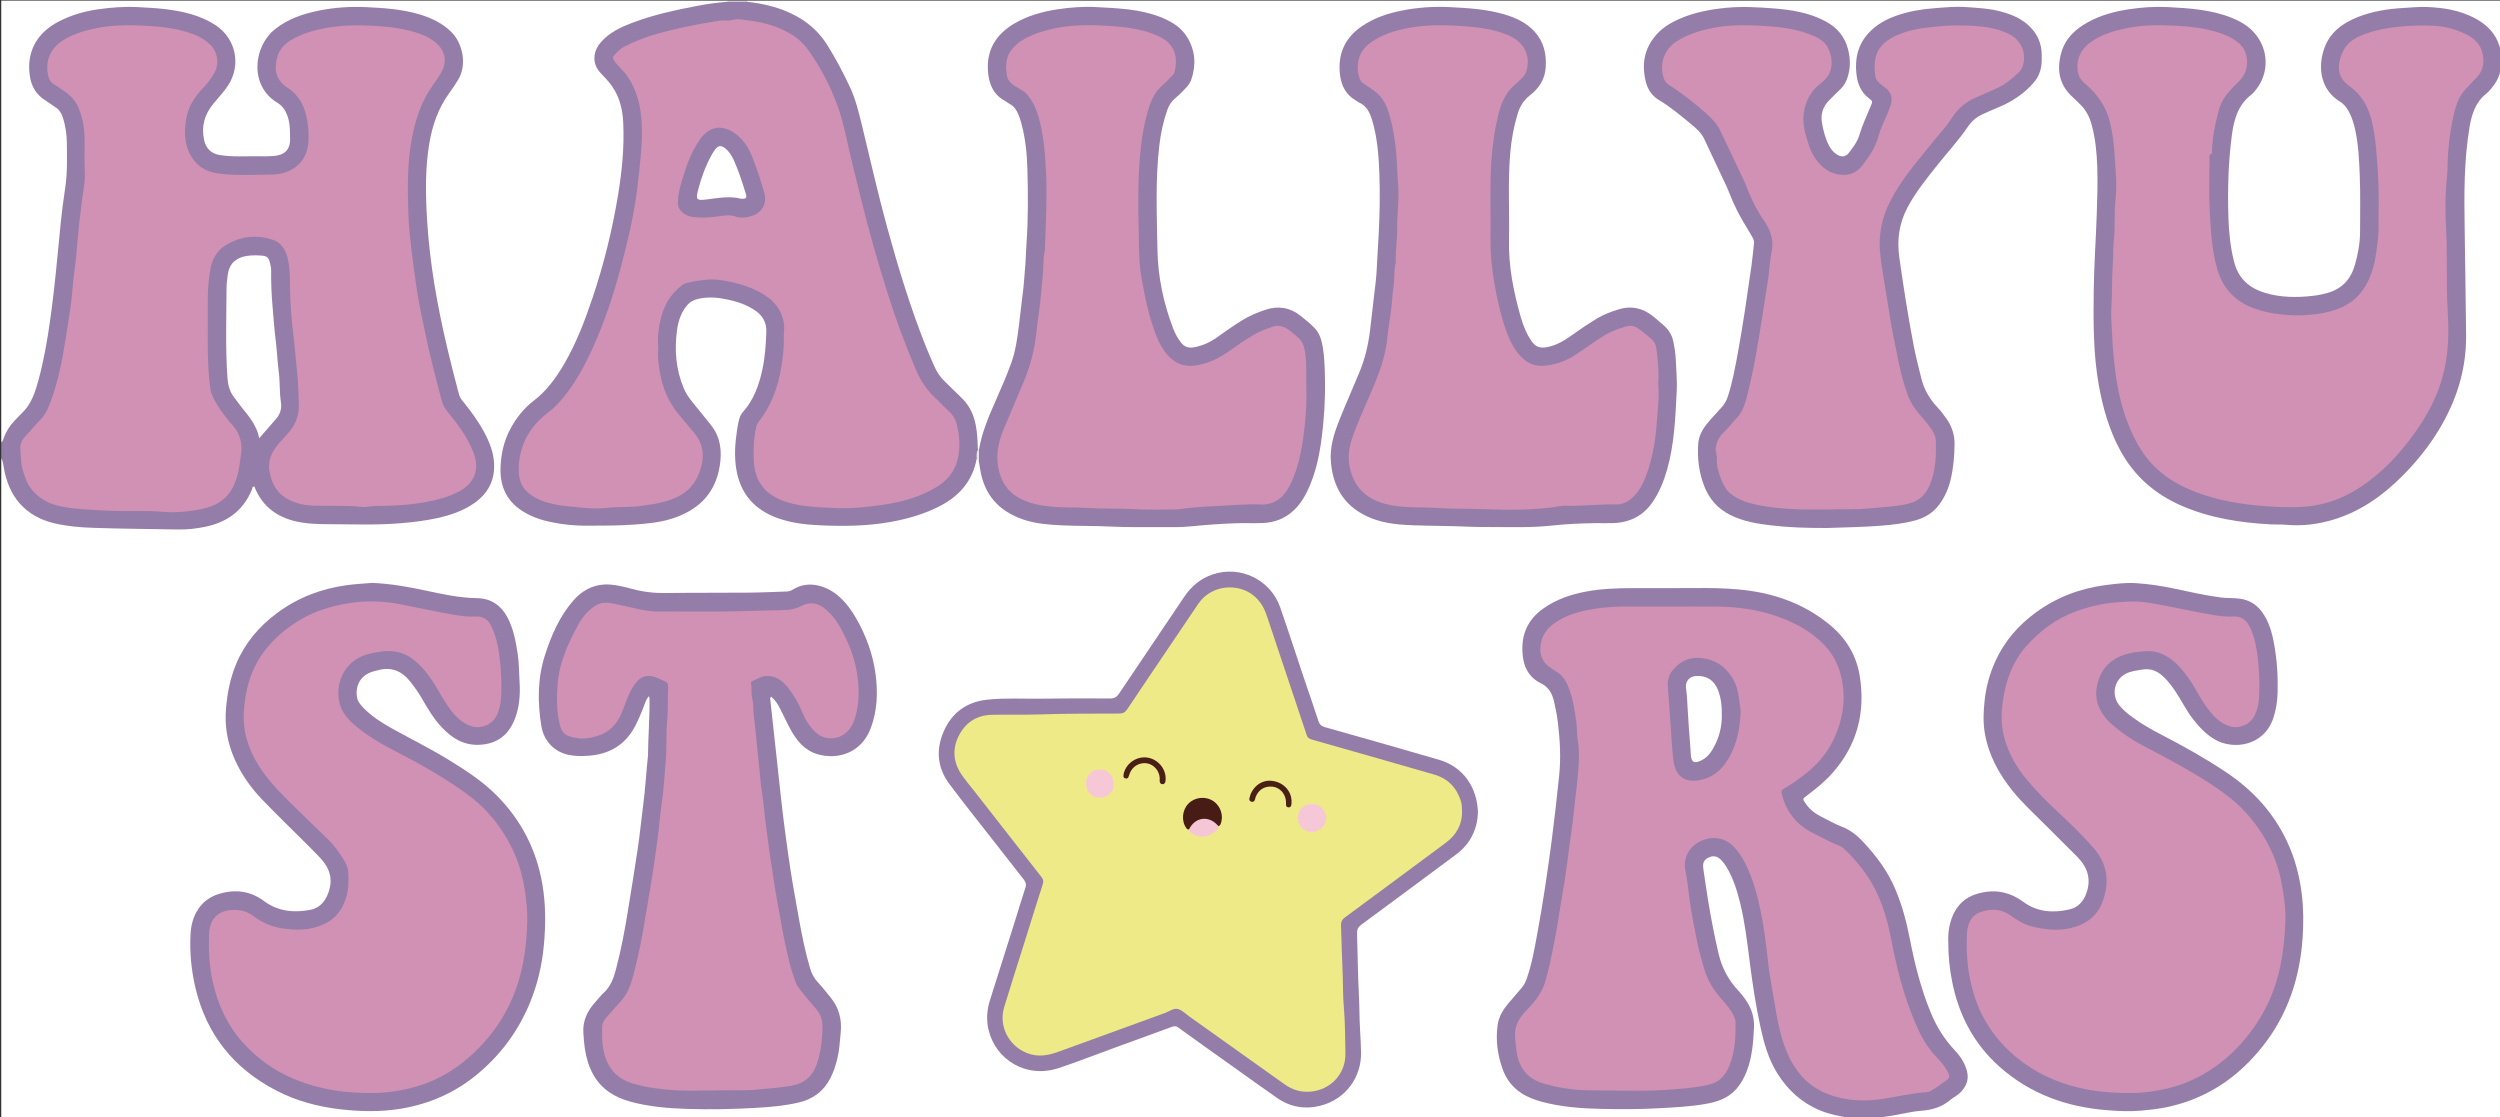 <?xml version="1.0" encoding="utf-8"?>
<!-- Generator: Adobe Illustrator 16.0.3, SVG Export Plug-In . SVG Version: 6.00 Build 0)  -->
<!DOCTYPE svg PUBLIC "-//W3C//DTD SVG 1.1//EN" "http://www.w3.org/Graphics/SVG/1.1/DTD/svg11.dtd">
<svg version="1.1" id="Capa_1" xmlns="http://www.w3.org/2000/svg" xmlns:xlink="http://www.w3.org/1999/xlink" x="0px" y="0px"
	 width="4019px" height="1796px" viewBox="0 0 4019 1796" enable-background="new 0 0 4019 1796" xml:space="preserve">
<rect x="0" y="0" width="4019" height="1796" fill="#333333" stroke="none"/>
<g>
	<path fill-rule="evenodd" clip-rule="evenodd" fill="#FFFFFF" d="M2,711C2,474.333,2,237.667,2,1c389.333,0,778.667,0,1168,0
		c0.653,1.092,0.491,2.045-0.48,2.864c-11.037,4.317-22.908,3.757-34.338,5.815c-45.311,8.159-90.356,17.294-132.859,35.802
		c-12.957,5.642-24.551,13.354-33.941,24.127c-12.999,14.913-13.756,32.908,0.246,46.681c26.79,26.353,36.435,58.239,36.338,95.027
		c-0.141,53.655-7.973,106.221-19.474,158.333c-13.452,60.95-31.11,120.649-56.4,177.882
		c-18.12,41.008-41.765,77.462-77.396,106.308c-25.376,20.543-38.793,49.64-42.76,82.347c-1.231,10.152-2.212,20.25-0.809,30.775
		c3.432,25.739,17.303,43.365,39.207,55.7c23.887,13.453,50.376,17.99,76.972,19.07c45.238,1.836,90.612,1.78,135.496-5.858
		c25.81-4.393,48.935-14.399,67.984-33.286c17.854-17.701,25.056-39.349,27.602-63.611c2.673-25.477-7.091-45.894-22.829-64.858
		c-14.391-17.34-30.901-33.285-38.476-55.492c-11.468-33.622-13.903-67.611-5.221-102.218c1.059-4.223,2.896-8.14,4.47-12.174
		c7.816-20.041,23.575-28.271,43.836-28.667c25.09-0.489,48.983,5.332,71.245,16.912c17.77,9.243,27.632,23.615,26.297,44.413
		c-1.665,25.939-3.389,51.852-11.521,76.835c-5.61,17.235-12.802,33.607-24.461,47.729c-3.63,4.397-6.9,9.105-8.098,14.777
		c-6.1,28.897-9.337,57.894-2.186,87.126c8.026,32.809,28.999,53.883,59.917,65.883c21.409,8.31,44.01,11.182,66.582,12.249
		c60.193,2.848,119.97,1.026,177.013-22.156c36.328-14.764,64.521-37.235,74.668-77.246c0.493-1.943,1.448-3.723,2.974-5.129
		c4.935-0.581,4.752,3.805,6.341,6.492c3.484,16.286,6.676,32.628,15.361,47.276c11.593,19.553,28.875,31.793,49.637,39.938
		c22.771,8.933,46.829,10.871,70.715,11.23c62.288,0.937,124.565,3.761,186.875,2.219c23.29-0.577,46.424-3.735,69.677-5.187
		c18.337-1.145,36.645-0.678,54.958-0.651c30.225,0.044,53.251-12.422,69.277-38.024c14.434-23.058,21.274-48.743,25.967-75.126
		c7.85-44.131,9.936-88.7,8.452-133.389c-0.417-12.546-1.378-25.251-4.117-37.696c-8.826-40.098-54.638-65.214-93.206-51.503
		c-26.86,9.549-49.115,26.576-72.111,42.479c-10.828,7.488-22.383,12.894-35.396,15.583c-11.602,2.398-20.175-1.325-27.061-10.437
		c-7.969-10.544-12.941-22.599-16.755-35.021c-9.999-32.56-16.903-65.667-19.31-99.83c-3.287-46.636-1.641-93.277-1.322-139.89
		c0.179-26.223,3.447-52.445,9.775-78.177c4.651-18.911,12.412-34.938,27.371-48.554c28.872-26.28,30.296-65.922,5.025-95.691
		c-9.954-11.725-23.335-18.611-37.537-23.94c-20.17-7.568-41.296-10.49-62.558-12.512c-33.895-3.224-67.783-4.412-101.548,1.617
		c-22.43,4.004-44.143,10.023-64.322,21.044c-33.868,18.497-49.245,51.625-40.545,88.247c3.054,12.854,9.214,24.025,21.121,30.23
		c18.885,9.841,27.448,25.938,31.838,45.827c4.98,22.565,7.604,45.42,8.342,68.346c1.02,31.635,1.436,63.378-0.023,94.979
		c-2.288,49.536-7.063,98.9-12.214,148.26c-4.793,45.933-19.438,88.212-38.784,129.517c-10.601,22.634-19.984,45.84-25.28,70.445
		c-0.563,2.618-1.371,5.158-3.023,7.332c-0.754,0.9-1.725,1.271-2.887,1.119c-5.476-8.659-3.38-18.709-4.471-28.021
		c-2.669-22.784-9.984-43.176-28.093-57.735c-30.404-24.445-45.833-57.776-59.087-93.058
		c-38.269-101.867-66.514-206.61-90.002-312.672c-12.277-55.436-30.668-107.977-61.498-156.102
		c-20.765-32.415-50.241-51.422-86.065-62.46c-14.022-4.32-28.912-4.66-42.764-9.665c-0.905-0.835-1.019-1.77-0.348-2.801
		c940.667,0,1881.333,0,2822,0c0,28.667,0,57.333,0,86c-1.145,0.638-2.126,0.445-2.948-0.574
		c-3.557-7.876-4.648-16.605-9.015-24.275c-10.308-18.107-26.531-28.806-45.2-36.034c-29.764-11.523-60.663-13.793-92.384-11.236
		c-26.681,2.151-53.145,4.72-78.383,14.137c-24.599,9.177-45.168,23.422-54.612,49.226c-10.577,28.896-6.058,64.238,24.022,83.203
		c15.361,9.685,20.187,26.085,24.29,42.284c4.506,17.787,5.683,36.11,7.165,54.401c3.127,38.612,1.448,77.255,1.765,115.881
		c0.157,19.143-3.765,37.777-9.491,55.968c-8.664,27.524-29.085,41.494-56.192,46.457c-29.114,5.33-58.292,5.593-87.208-2.083
		c-30.542-8.109-49.658-26.991-56.304-58.31c-5.208-24.544-7.609-49.39-8.175-74.366c-0.934-41.316,0.58-82.566,5.818-123.618
		c0.973-7.62,2.866-15.053,4.265-22.583c2.848-15.333,9.958-28.079,21.565-38.498c5.702-5.118,10.824-10.831,15.341-17.079
		c21.593-29.871,15.517-71.243-13.604-93.883c-21.33-16.583-46.47-22.737-72.327-26.653c-48.795-7.39-97.495-8.729-145.698,4.378
		c-23.471,6.382-45.06,16.156-62.458,33.934c-21.994,22.472-29.509,70.484,0.967,95.19c28.887,23.419,36.218,55.255,39.534,89.488
		c2.577,26.593,3.036,53.286,1.798,79.863c-1.798,38.545-3.927,77.117-5.016,115.651c-2.134,75.571-4.113,151.362,17.378,225.245
		c10.849,37.295,26.967,71.764,53.398,100.654c17.318,18.929,38.474,32.972,61.524,43.819
		c38.457,18.097,79.58,25.997,121.548,30.761c21.563,2.448,43.267,2.859,64.78,3.249c31.103,0.563,61.367-5.94,90.029-19.565
		c51.141-24.311,89.859-62.619,123.069-107.175c31.619-42.423,52.524-89.517,59.005-142.468c0.121-0.992,0.442-1.972,0.449-2.963
		c0.356-52.628,1.879-105.265-0.842-157.874c-0.224-4.32-0.637-8.634-0.637-12.967c-0.009-36.329-0.992-72.693,0.28-108.978
		c1.224-34.885,2.93-69.892,11.938-103.988c2.96-11.206,7.46-21.38,16.255-29.245c14.957-13.375,26.611-28.861,31.341-48.805
		c0.829-1.021,1.82-1.209,2.968-0.571c0,564,0,1128,0,1692c-334.667,0-669.333,0-1004,0c-0.65-1.093-0.498-2.06,0.449-2.904
		c14.714-5.896,30.671-5.631,45.891-9.152c10.352-2.396,20.933-4.468,31.579-4.936c22.818-1.002,38.513-15.582,54.32-28.958
		c11.574-9.794,12.676-23.611,6.798-37.646c-3.779-9.021-9.003-17.221-15.807-24.139c-24.504-24.913-38.128-55.841-49.754-88.016
		c-13.315-36.849-20.123-75.297-28.269-113.408c-11.513-53.865-35.354-100.977-74.923-139.776
		c-7.494-7.348-15.794-13.097-25.518-17.142c-13.545-5.635-26.438-12.687-39.444-19.452c-8.397-4.367-15.319-10.68-21.158-18.056
		c-7.06-8.92-6.539-12.837,2.521-19.791c14.541-11.159,28.704-22.572,40.738-36.657c28.4-33.237,43.01-71.199,44.092-115.08
		c0.919-37.216-8.236-70.546-31.955-99.479c-17.941-21.887-41.185-36.817-66.434-48.567
		c-36.398-16.938-74.815-24.546-115.056-26.538c-53.655-2.657-107.272-1.597-160.878-1.206
		c-36.244,0.264-72.627,2.919-106.687,17.996c-15.123,6.695-28.52,15.502-40.208,27.347c-21.194,21.479-22.662,63.109-9.256,85
		c2.822,4.607,5.833,9.375,10.732,11.612c28.191,12.873,32.791,38.651,36.949,65.222c7.51,47.984,3.219,95.676-2.594,143.339
		c-7.706,63.177-16.653,126.183-27.456,188.911c-3.337,19.381-7.927,38.53-11.345,57.886c-4.639,26.266-17.256,47.831-35.747,66.676
		c-18.421,18.772-23.514,41.662-19.579,67.366c1.715,11.202,2.863,22.39,6.378,33.271c8.65,26.785,26.537,44.09,53.032,52.826
		c22.629,7.462,46.068,10.599,69.674,12.639c34.902,3.017,69.932,2.976,104.858,1.803c31.885-1.071,63.792-2.613,95.507-7.452
		c35.454-5.41,58.152-24.104,68.398-58.513c6.34-21.29,8.79-43.09,9.205-65.08c0.313-16.521-4.751-32.414-16.405-44.001
		c-31.874-31.688-42.759-72.063-50.075-114.211c-5.302-30.536-10.551-61.084-14.666-91.81c-2.025-15.116,6.285-25.045,19.967-24.395
		c5.824,0.276,9.951,3.393,13.732,7.304c11.217,11.6,16.922,26.264,22.114,41.038c11.336,32.253,16.633,65.836,20.982,99.592
		c6.516,50.573,12.925,101.178,25.696,150.669c11.379,44.1,34.404,79.931,74.933,102.827c14.651,8.277,30.535,13.201,47.083,16.042
		c4.579,0.785,9.333,0.979,13.219,4.041c0.899,0.891,1.017,1.879,0.363,2.959c-990.667,0-1981.333,0-2972,0c0-354,0-708,0-1062
		c6.315,1.258,5.407,6.932,6.207,11.055c1.654,8.521,3.293,17.026,6.148,25.226c13.221,37.974,40.867,58.979,79.448,66.442
		c23.913,4.625,48.195,6.756,72.537,6.395c42.323-0.627,84.543,3.406,126.875,2.196c18.832-0.539,37.158-3.445,54.877-9.693
		c22.727-8.014,39.567-22.885,50.312-44.55c1.776-3.581,3.217-7.348,5.418-10.696c2.772-4.217,5.686-4.122,8.463,0.083
		c0.737,1.115,1.289,2.332,1.881,3.526c17.249,34.809,46.899,48.857,84.129,51.372c37.288,2.518,74.59,2.083,111.885,1.744
		c36.401-0.331,72.463-4.223,107.711-13.978c15.235-4.216,29.522-10.482,42.503-19.515c26.722-18.595,36.78-46.325,28.604-77.927
		c-7.367-28.474-23.687-52.026-41.504-74.581c-7.629-9.657-12.565-19.909-15.755-31.797
		c-19.378-72.217-34.932-145.203-43.436-219.508c-6.488-56.685-8.705-113.571-0.976-170.396
		c4.631-34.043,16.899-65.076,38.299-92.163c28.686-36.309,15.936-79.887-19.101-100.3c-14.318-8.342-29.499-14.079-45.592-17.258
		c-54.835-10.833-109.672-13.34-164.376,1.064c-19.229,5.063-37.079,12.897-52.747,25.404c-24.424,19.496-34.021,56.59-21.782,85.17
		c4.728,11.04,12.306,19.857,22.411,26.218c13.353,8.405,20.485,20.642,23.16,35.783c2.044,11.574,1.818,23.307,0.553,34.879
		c-1.292,11.827-11.067,21.218-25.13,21.772c-29.922,1.178-59.969,2.766-89.819-1.098c-15.168-1.964-24.095-11.557-27.664-26.349
		c-5.254-21.782,0.553-40.757,13.474-58.28c7.517-10.194,17.059-18.671,23.884-29.487c22.546-35.731,14.715-73.255-20.434-96.442
		c-21.163-13.96-45.23-19.535-69.732-22.869c-42.418-5.772-84.935-7.163-127.243,1.485c-22.063,4.51-43.02,11.882-61.822,24.62
		C54.856,64.066,42.873,98.33,53.149,131.51c3.735,12.061,11.002,21.94,21.878,27.527c23.888,12.272,31.795,32.451,34.262,57.71
		c3.698,37.863-0.045,75.068-5.022,112.439c-5.626,42.247-8.78,84.778-13.464,127.14c-5.717,51.705-12.805,103.141-25.546,153.7
		c-6.522,25.883-17.945,48.575-37.939,66.622c-8.057,7.272-13.681,16.247-17.951,26.188C7.896,706.261,7.318,710.884,2,711z"/>
	<path fill-rule="evenodd" clip-rule="evenodd" fill="#957DA9" d="M2,711c2.523-1.507,3.118-4.153,3.99-6.662
		c3.78-10.878,9.863-20.317,17.895-28.538c3.726-3.813,7.26-7.826,11.142-11.471c15.556-14.607,21.584-33.992,26.926-53.656
		c8.376-30.836,13.862-62.235,18.362-93.857c4.965-34.89,8.745-69.888,12.084-104.964c3.464-36.386,6.668-72.871,12.301-108.951
		c3.797-24.315,2.952-48.456,2.793-72.669c-0.093-14.207-2.159-28.47-6.814-42.186c-2.238-6.596-5.56-11.906-11.59-15.633
		c-5.372-3.321-10.278-7.395-15.655-10.706c-14.922-9.19-23.014-22.579-25.496-39.745c-6.192-42.811,15.496-70.878,45.043-86.6
		c20.208-10.753,41.819-17.078,64.38-20.349c21.119-3.062,42.362-4.705,63.686-3.626c29.222,1.479,58.448,3.161,86.781,11.552
		c13.813,4.091,26.839,9.678,38.928,17.66c32.498,21.458,41.374,63.775,19.984,96.681c-6.961,10.709-15.827,19.718-23.827,29.494
		c-14.163,17.308-19.61,36.608-14.734,58.688c2.939,13.311,11.592,21.563,24.903,23.74c21.534,3.521,43.213,1.608,64.827,2.05
		c7.324,0.149,14.682,0.059,21.985-0.465c16.483-1.182,26.741-9.421,26.454-27.21c-0.199-12.316,0.189-24.59-3.954-36.533
		c-3.182-9.171-8.1-16.849-16.469-21.85c-45.116-26.961-39.355-90.123-3.395-118.601c20.737-16.422,44.798-24.432,70.128-29.567
		c24.899-5.048,50.138-6.806,75.464-5.6c28.888,1.376,57.779,3.209,85.779,11.53c19.399,5.765,37.227,14.091,51.861,28.642
		c17.826,17.725,25.325,51.721,11.222,75.774c-4.566,7.788-9.594,15.204-14.875,22.463c-17.646,24.25-27.092,51.704-31.979,80.963
		c-6.852,41.029-5.973,82.451-3.483,123.595c4.203,69.463,16.546,137.833,32.498,205.561c5.718,24.279,11.953,48.41,18.31,72.521
		c1.147,4.349,2.92,7.963,5.711,11.393c13.05,16.031,25.361,32.62,35.175,50.861c8.56,15.912,15.25,32.43,16.006,50.949
		c1.122,27.44-10.325,48.155-32.514,63.536c-17.84,12.366-37.991,19.018-58.899,23.67c-20.148,4.483-40.585,6.755-61.174,8.415
		c-38.616,3.113-77.246,1.391-115.867,1.339c-13.61-0.018-27.388-0.525-40.795-2.66c-35.524-5.657-62.713-23.096-76.219-57.924
		c-3.675,0.171-3.216,3.31-3.968,5.137c-13.872,33.734-39.787,52.372-74.698,59.587c-14.351,2.966-28.877,4.695-43.598,4.421
		c-45.954-0.854-91.928-1.096-137.855-2.691c-20.522-0.712-41.114-2.524-61.307-7.257c-47.485-11.131-73.941-43.919-81.436-90.127
		C5.223,746.235,4.76,741.306,2,737C2,728.333,2,719.667,2,711z"/>
	<path fill-rule="evenodd" clip-rule="evenodd" fill="#E9E3EB" d="M1169.944,2.782c0.03-0.594,0.048-1.188,0.056-1.782
		c10,0,20,0,30,0c0.016,0.583,0.037,1.166,0.063,1.748C1190.029,7.966,1179.99,7.923,1169.944,2.782z"/>
	<path fill-rule="evenodd" clip-rule="evenodd" fill="#B8A6C2" d="M3010,1799c-9.333,0-18.667,0-28,0
		c-0.617-1.249-0.352-2.268,0.792-3.063c8.804-2.76,17.61-2.765,26.423-0.016C3010.356,1796.722,3010.617,1797.75,3010,1799z"/>
	<path fill-rule="evenodd" clip-rule="evenodd" fill="#E2DAE5" d="M4022,107l-0.838,0.109l-0.845-0.002
		c-4.819-6.737-4.817-13.475-0.001-20.212c0.565-0.038,1.127-0.002,1.684,0.106C4022,93.667,4022,100.333,4022,107z"/>
	<path fill-rule="evenodd" clip-rule="evenodd" fill="#DBD1DF" d="M2981.908,1797.106c0.07,0.629,0.102,1.261,0.092,1.894
		c-2.667,0-5.333,0-8,0c-0.009-0.635-0.024-1.27-0.049-1.903C2976.606,1794.718,2979.259,1794.715,2981.908,1797.106z"/>
	<path fill-rule="evenodd" clip-rule="evenodd" fill="#DCD2E0" d="M3010,1799c-0.016-0.636,0.014-1.27,0.086-1.901
		c2.654-2.383,5.309-2.384,7.963,0.001c-0.023,0.633-0.039,1.267-0.049,1.9C3015.333,1799,3012.667,1799,3010,1799z"/>
	<path fill-rule="evenodd" clip-rule="evenodd" fill="#957DA9" d="M3018.049,1797.1c-2.654-0.001-5.31-0.002-7.963-0.002
		c-9.393,0.003-18.784,0.005-28.177,0.008c-2.653-0.003-5.306-0.006-7.958-0.01c-16.461-2.517-32.732-5.654-48.244-12.102
		c-29.345-12.199-51.503-32.483-68.297-59.184c-14.262-22.675-21.387-47.936-27.041-73.671
		c-7.92-36.052-13.308-72.573-17.952-109.155c-3.812-30.023-7.414-60.045-14.523-89.494c-5.087-21.068-11.402-41.739-22.812-60.469
		c-2.098-3.442-4.482-6.611-7.223-9.537c-6.865-7.332-13.12-8.715-21.341-4.729c-7.329,3.554-9.619,8.264-8.187,18.322
		c2.436,17.104,4.987,34.194,7.752,51.247c4.573,28.216,10.053,56.241,16.524,84.107c5.428,23.369,16.085,43.482,32.556,60.753
		c3.434,3.602,6.408,7.663,9.404,11.657c10.551,14.067,16.072,29.819,15.158,47.514c-1.219,23.614-2.949,47.167-11.597,69.552
		c-4.109,10.639-9.428,20.525-17.103,29.113c-13.468,15.071-31.383,20.688-50.375,23.895c-24.311,4.104-48.867,5.287-73.466,6.683
		c-30.653,1.739-61.286,1.739-91.899,1.082c-32.577-0.698-65.121-2.902-96.838-11.544c-11.646-3.174-22.844-7.343-32.955-13.978
		c-14.743-9.676-24.682-23.235-30.354-39.783c-7.759-22.633-10.906-45.838-7.495-69.73c1.909-13.373,8.546-24.36,17.021-34.431
		c7.074-8.405,14.228-16.745,21.465-25.009c4.038-4.611,6.505-9.922,8.499-15.67c8.215-23.676,12.479-48.295,16.982-72.788
		c8.954-48.694,16.223-97.668,22.68-146.766c4.638-35.265,8.592-70.588,12.238-105.97c2.927-28.392,1.396-56.43-1.931-84.59
		c-1.37-11.602-3.604-22.948-6.2-34.308c-2.968-12.987-8.617-23.594-21.195-29.637c-16.71-8.027-25.869-22.208-28.567-39.8
		c-5.044-32.89,4.333-60.612,32.419-80.471c20.523-14.513,43.697-22.484,68.113-27.11c24.604-4.661,49.548-5.544,74.512-5.625
		c34.331-0.112,68.665,0.243,102.991-0.126c22.003-0.237,44.021,0.169,65.87,2.013c54.889,4.634,105.621,21.395,148.744,56.819
		c25.815,21.208,42.901,48.637,48.315,81.723c9.614,58.749-3.681,111.571-43.784,156.854c-12.488,14.101-27.002,25.62-41.902,36.835
		c-5.975,4.497-6.126,4.589-2.045,10.89c6.312,9.744,15.053,16.859,25.318,22.069c11.288,5.728,22.38,12.032,34.136,16.596
		c13.494,5.238,24.04,13.823,33.733,24.105c21.648,22.963,40.173,48.034,52.372,77.332c10.396,24.967,17.424,50.98,22.565,77.48
		c7.868,40.563,17.761,80.476,33.496,118.87c9.477,23.123,22.188,43.785,39.367,61.933c8.964,9.471,15.993,20.307,19.301,33.334
		c3.412,13.438-1.107,24.097-10.164,33.594c-4.896,5.133-11.42,8.078-16.766,12.539c-13.199,11.016-28.181,15.886-45.373,17.187
		c-16.49,1.247-32.753,5.415-49.136,8.184C3033.188,1794.976,3025.608,1795.976,3018.049,1797.1z"/>
	<path fill-rule="evenodd" clip-rule="evenodd" fill="#957DA9" d="M4020.316,86.894c0,6.737-0.001,13.475,0,20.212
		c-0.711,15.535-8.455,27.728-18.492,38.814c-1.339,1.479-2.736,2.951-4.305,4.172c-17.84,13.89-24.026,33.502-27.547,54.7
		c-8.827,53.162-8.688,106.76-7.804,160.347c0.951,57.622,1.617,115.244,2.335,172.868c0.699,56.082-15.588,106.792-44.473,154.165
		c-15.873,26.033-34.929,49.597-56.211,71.196c-31.928,32.402-68.231,58.533-112.425,71.916
		c-25.035,7.581-50.61,10.799-76.822,8.331c-7.942-0.748-15.998-0.183-23.979-0.617c-49.433-2.69-97.903-10.111-143.714-30.076
		c-42.609-18.57-75.878-47.529-98.233-88.616c-18.03-33.138-28.129-68.822-34.693-105.732
		c-8.913-50.123-8.705-100.694-8.061-151.314c0.521-40.956,3.449-81.817,4.852-122.741c0.867-25.317,1.701-50.623,0.824-75.889
		c-0.807-23.221-2.957-46.416-9.272-69.038c-3.314-11.872-8.705-22.254-17.399-30.933c-4.009-4.002-7.912-8.13-12.148-11.881
		c-22.26-19.708-26.744-44.096-19.117-71.725c6.497-23.538,22.965-38.455,43.47-49.677c20.1-11.001,41.923-16.845,64.401-20.329
		c21.092-3.269,42.362-4.78,63.684-3.653c34.896,1.846,69.783,4.088,102.781,17.348c15.373,6.177,29.102,14.608,39.363,28.003
		c21.563,28.145,19.571,66.525-4.875,92.35c-0.916,0.967-1.809,1.989-2.861,2.79c-21.314,16.215-28.124,39.493-31.484,64.475
		c-5.963,44.339-7.056,88.938-5.673,133.536c0.75,24.196,3.206,48.388,9.418,72.042c6.871,26.165,24.376,41.37,49.295,48.855
		c25.269,7.591,51.12,7.748,77.153,4.785c7.982-0.909,15.736-2.496,23.438-4.658c23.283-6.537,37.467-22.06,43.982-44.871
		c5.039-17.64,8.346-35.636,8.359-54.058c0.021-30.327,0.672-60.689-0.557-90.971c-0.995-24.523-2.123-49.185-7.494-73.335
		c-1.886-8.478-4.428-16.752-8.135-24.586c-3.737-7.896-8.521-15.029-16.242-19.793c-30.471-18.8-35.804-52.957-25.796-83.666
		c8.871-27.219,29.81-42.582,55.285-52.499c23.136-9.006,47.385-12.883,72.106-14.313c12.957-0.75,25.885-2.14,38.884-1.591
		c26.834,1.133,52.981,5.394,76.99,18.288c18.54,9.957,32.688,23.879,39.071,44.624
		C4019.489,78.354,4019.953,82.589,4020.316,86.894z"/>
	<path fill-rule="evenodd" clip-rule="evenodd" fill="#957DA9" d="M1169.944,2.782c10.04-0.011,20.079-0.021,30.118-0.033
		c28.657,3.158,56.3,9.706,81.696,24.017c19.818,11.167,35.924,26.105,48.061,45.451c13.648,21.753,25.595,44.418,36.497,67.614
		c9.379,19.957,14.41,41.417,19.608,62.724c13.228,54.222,25.416,108.701,40.178,162.542
		c17.855,65.125,37.54,129.663,62.544,192.462c4.183,10.505,8.903,20.795,13.368,31.187c3.992,9.292,9.558,17.496,16.818,24.554
		c9.313,9.052,18.581,18.149,27.892,27.204c14.568,14.166,20.805,32.063,23.301,51.68c1.303,10.243,1.845,20.522,1.906,30.836
		c1.45,4.953,1.48,9.731-1.74,14.108c-6.387,35.092-27.049,59.404-57.868,75.683c-25.523,13.482-52.937,21.293-81.296,26.367
		c-36.966,6.613-74.233,6.94-111.487,5.348c-23.54-1.006-47.127-3.531-69.596-11.697c-36.885-13.405-59.616-38.806-66.194-78.003
		c-3.573-21.288-2.122-42.431,1.18-63.565c0.41-2.626,0.684-5.283,1.251-7.875c1.626-7.424,2.635-14.886,8.155-21.056
		c17.409-19.459,25.85-43.283,31.255-68.222c4.303-19.855,5.606-40.126,6.349-60.432c0.568-15.538-6.14-26.775-18.77-35.137
		c-13.28-8.792-28.126-13.757-43.45-17.014c-15.957-3.391-32.056-4.819-48.375-0.814c-6.541,1.604-11.673,4.322-15.999,9.225
		c-10.097,11.444-14.793,25.377-16.828,39.96c-4.532,32.482-2.042,64.316,10.971,94.926c5.864,13.795,16.209,24.271,25.147,35.805
		c6.52,8.412,13.629,16.325,19.977,24.915c14.13,19.121,16.002,40.509,12.554,62.857c-7.188,46.571-36.386,73.255-79.815,86.205
		c-18.532,5.526-37.782,7.214-57.075,8.628c-25.619,1.877-51.242,1.782-76.883,1.864c-22.73,0.072-45.118-2.578-67.179-8.062
		c-11.718-2.913-22.783-7.442-33.198-13.5c-26.731-15.549-38.946-39.461-38.405-69.748c0.402-22.481,5.102-44.18,15.857-64.329
		c9.392-17.596,21.509-32.942,37.292-45.047c21.061-16.153,36.236-36.987,49.378-59.591c19.688-33.864,33.446-70.252,45.852-107.245
		c17.91-53.401,31.299-107.946,40.494-163.458c6.422-38.768,10.307-77.877,8.406-117.272c-1.024-21.228-5.931-41.5-18.628-59.158
		c-5.067-7.046-11.056-13.309-17.05-19.571c-7.746-8.093-11.94-17.536-10.347-29.024c1.186-8.549,5.108-15.723,10.796-22.056
		c13.564-15.103,31.292-23.421,49.785-30.423c34.358-13.008,70.123-20.667,106.08-27.516
		C1138.205,6.11,1154.046,4.195,1169.944,2.782z"/>
	<path fill-rule="evenodd" clip-rule="evenodd" fill="#957DA9" d="M2936.749,848.812c-34.46,0.075-61.753-1.011-88.858-4.134
		c-22.78-2.625-45.467-6.395-66.381-16.855c-19.35-9.678-32.929-24.713-41.054-44.544c-9.256-22.592-12.091-46.366-10.328-70.525
		c1.144-15.662,10.362-27.833,20.466-39.113c5.774-6.446,11.752-12.703,17.465-19.218c4.521-5.154,7.624-10.772,9.705-17.212
		c7.386-22.85,11.702-46.413,16.028-69.939c8.534-46.407,15.18-93.124,21.854-139.827c1.691-11.836,2.663-23.775,4.05-35.657
		c0.405-3.469-0.305-6.614-2.028-9.579c-3.012-5.181-5.89-10.447-9.092-15.506c-11.438-18.067-20.989-37.041-28.704-57.004
		c-3.592-9.296-8.166-18.217-12.394-27.262c-9.164-19.609-18.356-39.205-27.606-58.772c-4.84-10.237-13.146-17.563-21.663-24.496
		c-16.513-13.442-32.715-27.342-51.117-38.257c-11.938-7.081-18.569-17.793-21.671-30.987c-5.861-24.929-2.706-48.09,13.065-69.015
		c11.229-14.897,26.44-24.22,43.133-31.332c23.456-9.994,48.12-14.574,73.505-17.051c25.061-2.445,49.937-1.058,74.768,0.857
		c29.559,2.279,58.84,6.693,85.53,21.244c17.896,9.757,30.048,23.994,35.286,43.761c4.356,16.445,4.51,32.839-1.613,49.011
		c-2.283,6.031-5.677,11.274-10.234,15.79c-6.391,6.333-12.996,12.461-19.166,19.002c-9.495,10.069-13.145,21.879-10.615,35.781
		c2.278,12.517,5.277,24.689,11.213,36.035c3.004,5.741,6.995,10.657,12.354,14.16c5.573,3.643,13.193,5.781,19.465-2.33
		c6.936-8.97,13.871-17.903,17.148-29.036c4.714-16.014,11.829-31.089,18.234-46.443c3.119-7.477,3.171-7.652-2.877-12.195
		c-12.963-9.738-18.399-23.683-20.168-38.816c-2.902-24.837,2.328-47.872,19.921-66.693c12.288-13.146,27.667-21.651,44.573-27.584
		c18.97-6.657,38.65-10.108,58.525-11.691c17.554-1.398,35.185-3.254,52.856-2.041c19.558,1.342,39.181,2.299,58.22,7.682
		c16.199,4.58,31.396,10.978,43.76,22.917c13.134,12.685,19.939,28.037,19.986,46.323c0.021,8.316,0.318,16.639-2.147,24.774
		c-2.153,7.107-5.347,13.524-10.236,19.206c-15.778,18.335-35.282,31.253-57.521,40.368c-8.003,3.281-15.882,6.87-23.788,10.383
		c-9.954,4.423-18.32,10.864-24.465,19.935c-15.162,22.38-33.55,42.19-50.294,63.308c-16.958,21.388-34.132,42.571-47.107,66.836
		c-13.722,25.658-17.403,52.379-13.331,81.129c6.62,46.727,13.898,93.325,22.707,139.681c3.477,18.292,8.147,36.32,12.633,54.391
		c4.361,17.577,12.891,32.599,25.239,45.769c5.671,6.048,10.808,12.691,15.516,19.526c8.291,12.04,12.821,25.244,12.664,40.241
		c-0.203,19.387-1.824,38.548-6.328,57.38c-3.353,14.02-9.083,27.034-17.538,38.893c-9.977,13.993-23.657,22.341-39.809,26.708
		c-17.688,4.784-35.872,6.824-54.124,8.296C2992.82,847.629,2961.195,847.767,2936.749,848.812z"/>
	<path fill-rule="evenodd" clip-rule="evenodd" fill="#957DA9" d="M598.073,937.057c30.426,1.292,58.852,6.385,87.142,12.532
		c26.962,5.859,53.903,11.597,81.736,12.002c22.706,0.331,38.893,11.773,49.297,31.811c9.36,18.027,12.813,37.581,15.944,57.369
		c2.302,14.549,2.1,29.205,3.01,43.778c1.374,21.973,0.07,44.019-8.932,64.668c-10.396,23.849-28.448,36.644-54.843,38.093
		c-25.613,1.406-44.678-10.428-61.27-28.104c-13.334-14.205-23.094-30.884-32.717-47.645c-4.987-8.687-10.876-16.75-16.971-24.669
		c-13.41-17.426-30.289-25.562-52.448-19.499c-2.566,0.702-5.196,1.179-7.749,1.922c-19.507,5.681-29.365,20.995-26.389,41.155
		c1.078,7.303,5.74,12.703,10.617,17.695c13.158,13.469,28.833,23.598,45.181,32.65c30.873,17.097,62.511,32.805,92.609,51.309
		c26.991,16.594,53.506,33.855,76,56.436c39.745,39.9,64.204,87.785,73.676,143.267c5.524,32.358,5.415,64.863,2.375,97.487
		c-2.984,32.036-10.131,63.014-22.395,92.729c-18.236,44.186-45.54,81.74-82.08,112.771
		c-36.787,31.242-79.128,50.049-126.428,57.703c-32.006,5.18-64.204,4.486-96.42,0.768c-36.05-4.161-70.536-13.362-102.823-30.101
		c-68.402-35.462-112.417-90.209-130.08-165.523c-6.566-27.999-9.321-56.476-7.869-85.189c0.726-14.343,3.99-28.234,12.152-40.636
		c8.475-12.877,20.167-20.858,34.794-25.137c25.623-7.495,49.545-4.231,71.084,11.74c22.539,16.714,47.666,19.164,74.096,14.304
		c17.231-3.168,27.621-16.821,31.814-35.62c4.577-20.52-3.768-35.859-16.87-49.531c-17.287-18.039-35.326-35.355-52.992-53.031
		c-13.428-13.436-27.045-26.695-40.103-40.482c-20.349-21.487-36.634-45.796-47.057-73.581c-8.615-22.967-11.92-46.64-9.833-71.454
		c2.114-25.133,6.775-49.302,16.663-72.525c14.083-33.075,36.45-59.483,65.005-80.74c33.533-24.964,71.332-39.553,112.76-45.097
		C571.634,938.824,585.548,938.068,598.073,937.057z"/>
	<path fill-rule="evenodd" clip-rule="evenodd" fill="#957DA9" d="M3132.053,1514.098c-0.627-13.326,1.238-28.731,7.714-43.353
		c7.604-17.173,20.481-28.408,38.436-33.786c27.015-8.092,51.685-3.883,74.609,12.985c22.515,16.567,48.208,18.077,74.379,11.971
		c13.409-3.129,22.08-12.61,26.854-25.93c8.178-22.816,1.879-41.781-14.387-58.279c-16.608-16.847-33.556-33.359-50.212-50.16
		c-18.288-18.446-37.694-35.839-54.041-56.133c-22.031-27.354-38.489-57.419-44.57-92.525c-2.985-17.236-2.252-34.528-0.456-51.678
		c2.329-22.242,8.019-43.716,17.359-64.239c14.588-32.051,36.797-57.623,64.963-78.265c33.466-24.525,70.998-38.757,112.083-44.102
		c16.527-2.15,33.102-4.228,49.71-3.09c19.882,1.362,39.64,4.243,59.177,8.378c25.351,5.366,50.622,11.158,76.336,14.607
		c10.563,1.417,21.256,0.456,31.869,2.093c14.363,2.215,25.535,9.213,34.054,20.584c11.481,15.327,16.51,33.34,19.862,51.75
		c4.721,25.919,6.433,52.188,5.693,78.484c-0.392,13.892-2.45,27.701-6.954,41.141c-14.99,44.729-64.137,51.725-94.118,34.158
		c-14.091-8.257-24.925-19.877-34.818-32.514c-10.505-13.419-17.936-28.819-27.277-42.997c-5.878-8.92-12.092-17.513-19.891-24.926
		c-9.672-9.192-20.206-14.244-34.252-11.866c-9.219,1.561-18.438,2.333-26.865,6.765c-18.17,9.553-23.348,33.035-11.194,49.462
		c6.265,8.466,14.405,14.713,22.697,20.848c14.499,10.729,30.188,19.524,46.169,27.792c35.515,18.375,70.338,37.923,103.639,60.118
		c42.482,28.313,76.013,64.565,97.855,110.978c12.698,26.982,20.261,55.448,23.867,85.122c2.912,23.958,2.961,47.979,1.237,71.821
		c-4.563,63.12-23.794,121.34-63.222,171.631c-39.738,50.688-90.317,85.098-153.969,98.74c-13.65,2.926-27.501,4.419-41.432,5.714
		c-18.685,1.737-37.287,0.822-55.787-0.646c-64.737-5.137-123.25-25.919-172.59-69.756c-41.775-37.116-65.896-83.739-76.501-137.945
		C3134.178,1557.111,3131.964,1536.957,3132.053,1514.098z"/>
	<path fill-rule="evenodd" clip-rule="evenodd" fill="#957DA9" d="M1043.282,1119.149c-5.303,5.884-6.593,12.192-8.848,17.914
		c-4.156,10.546-8.478,20.992-13.799,31.009c-15.779,29.697-41.21,44.392-74.063,46.835c-10.894,0.811-21.855,0.887-32.812-1.439
		c-21.421-4.549-39.351-20.809-43.54-46.579c-6.212-38.215-6.132-76.288,5.816-113.537c10.223-31.871,23.347-62.383,45.713-88.015
		c13.286-15.226,29.855-24.66,50.106-25.741c11.23-0.6,22.481,1.877,33.526,4.376c3.242,0.733,6.464,1.57,9.667,2.461
		c18.069,5.021,36.37,7.193,55.219,6.924c44.989-0.643,89.992-0.265,134.987-0.65c19.634-0.168,39.259-1.246,58.891-1.791
		c3.813-0.105,7.308-1.106,10.405-3.084c26.007-16.609,56.363-4.876,74.401,11.214c11.319,10.097,20.131,22.19,27.59,35.268
		c15.828,27.75,26.677,57.349,30.958,89.054c3.961,29.339,2.938,58.45-7.452,86.613c-15.397,41.738-54.354,51.558-85.638,42.538
		c-20.724-5.976-33.791-21.879-43.748-40.221c-5.876-10.825-10.915-22.104-16.588-33.044c-3.657-7.052-7.594-14.005-14.579-19.279
		c-2.014,2.153-1.188,4.478-0.97,6.545c1.75,16.521,3.576,33.033,5.384,49.548c2.531,23.123,5.068,46.245,7.598,69.368
		c2.205,20.156,4.2,40.339,6.655,60.464c2.736,22.428,5.76,44.822,8.887,67.2c4.784,34.229,10.79,68.263,16.997,102.258
		c4.957,27.146,10.229,54.23,18.048,80.743c2.578,8.742,6.498,16.534,12.913,23.316c7.306,7.725,13.815,16.212,20.545,24.47
		c13.363,16.397,18.03,35.424,15.99,56.124c-1.4,14.206-2.145,28.525-5.588,42.478c-2.559,10.37-5.823,20.467-10.66,30.038
		c-10.946,21.658-28.548,34.759-51.962,40.064c-21.782,4.935-43.98,6.995-66.23,8.299c-37.93,2.222-75.917,3.039-113.876,1.745
		c-30.239-1.031-60.408-3.547-89.816-11.64c-25.406-6.992-46.428-19.818-59.654-43.452c-7.25-12.955-11.271-27.015-13.515-41.54
		c-1.316-8.518-1.895-17.157-2.433-25.805c-1.232-19.796,6.764-35.539,19.533-49.611c4.474-4.932,8.545-10.29,13.418-14.784
		c10.828-9.986,15.588-22.958,19.211-36.618c8.703-32.809,14.936-66.118,20.232-99.619c5.085-32.16,10.542-64.265,15.234-96.481
		c3.4-23.343,5.633-46.854,8.725-70.245c3.4-25.726,4.616-51.649,7.49-77.418c0.037-0.331,0.055-0.665,0.057-0.998
		c0.176-30.645,3.016-61.218,2.412-91.881C1044.106,1121.907,1043.819,1121.279,1043.282,1119.149z"/>
	<path fill-rule="evenodd" clip-rule="evenodd" fill="#957DA9" d="M1573.799,722.947c4.783-28.52,16.196-54.77,27.814-80.934
		c8.511-19.166,16.781-38.41,23.968-58.132c7.13-19.566,9.832-39.958,12.397-60.402c2.605-20.764,5.003-41.555,7.435-62.34
		c0.965-8.255,1.223-16.568,2.078-24.85c1.537-14.874,1.597-29.894,2.685-44.822c2.883-39.588,2.567-79.233,1.494-118.839
		c-0.675-24.894-3.05-49.781-9.668-73.993c-1.314-4.806-2.79-9.604-4.663-14.213c-2.927-7.201-6.992-13.575-14.273-17.334
		c-2.646-1.366-4.882-3.515-7.508-4.928c-19.553-10.52-26.16-28.429-27.383-48.972c-2.011-33.771,13.607-58.185,41.889-75.03
		c21.451-12.775,45.14-19.382,69.659-23.153c21.1-3.246,42.365-4.789,63.671-3.593c34.17,1.917,68.546,3.063,101.079,15.586
		c18.01,6.933,34.375,16.382,44.583,33.609c12.662,21.368,14.019,43.972,6.105,67.244c-1.721,5.063-4.844,9.522-8.6,13.36
		c-5.358,5.476-10.548,11.214-16.494,15.989c-6.536,5.248-10.761,11.81-13.454,19.415c-6.46,18.24-10.452,37.046-12.753,56.276
		c-6.716,56.116-4.083,112.454-3.131,168.656c0.736,43.39,9.715,85.778,25.254,126.531c3.098,8.125,7.179,15.74,12.58,22.608
		c5.478,6.966,12.277,9.301,21.169,7.612c13.358-2.538,25.216-7.851,36.293-15.687c13.31-9.415,26.577-18.906,40.483-27.484
		c12.004-7.405,24.813-12.838,38.1-17.222c20.505-6.764,39.49-3.628,56.384,9.947c7.515,6.039,15.103,12.024,21.863,18.981
		c5.501,5.661,9.046,12.281,11.104,19.796c4.252,15.521,5.09,31.516,5.695,47.422c1.04,27.295,0.523,54.634-1.955,81.839
		c-3.232,35.469-7.785,70.757-21.716,104.029c-6.216,14.847-13.875,28.756-25.662,40.085
		c-14.135,13.585-31.244,20.073-50.493,20.845c-14.305,0.574-28.659-0.161-42.971,0.318c-24.585,0.823-49.093,2.719-73.596,5.115
		c-16.527,1.616-33.286,1.122-49.941,1.107c-25.988-0.022-52.018,0.384-77.954-0.918c-26.298-1.321-52.614-0.663-78.872-1.965
		c-20.543-1.019-41.082-2.473-60.936-9.157c-39.66-13.353-63.545-39.845-69.933-81.545c-0.553-3.612-1.203-7.208-1.808-10.813
		C1572.389,736.31,1570.546,729.631,1573.799,722.947z"/>
	<path fill-rule="evenodd" clip-rule="evenodd" fill="#957DA9" d="M2567.785,840.979c-24.287,0.272-48.533,1.215-72.704,3.882
		c-31.197,3.442-62.53,2.52-93.83,2.414c-12.996-0.043-26.009,0.104-38.983-0.497c-29.946-1.388-59.928-1.271-89.868-2.325
		c-22.88-0.805-45.745-2.655-67.544-11.281c-40.896-16.183-61.307-46.498-65.244-89.749c-2.267-24.89,5.221-47.319,14.132-69.553
		c10.151-25.326,21.229-50.279,31.684-75.486c8.84-21.313,14.127-43.457,16.94-66.45c3.188-26.053,6.084-52.14,9.155-78.206
		c1.011-8.574,1.594-17.26,1.972-25.849c0.776-17.624,2.094-35.221,2.971-52.833c1.543-30.97,2.196-61.937,1.131-92.877
		c-0.938-27.214-2.719-54.473-9.523-81.062c-0.824-3.22-1.762-6.415-2.765-9.584c-3.613-11.409-8.814-21.591-20.579-26.787
		c-1.803-0.796-3.304-2.247-5.037-3.234c-15.471-8.814-23.026-22.942-25.293-39.832c-4.479-33.368,6.786-60.272,34.869-79.456
		c19.28-13.17,41.02-20.492,63.664-25.08c25.537-5.173,51.455-7.004,77.448-5.705c29.542,1.477,59.124,3.224,87.78,11.615
		c18.471,5.408,35.607,13.287,48.855,27.787c14.833,16.235,19.208,35.607,17.9,57.211c-1.188,19.644-10.815,33.853-25.601,45.371
		c-9.858,7.68-15.906,17.604-19.505,29.435c-6.315,20.768-10.103,41.956-11.958,63.563c-3.972,46.239-0.943,92.564-1.976,138.832
		c-0.953,42.757,7.363,84.003,18.981,124.751c3.925,13.767,9.323,27.017,17.648,38.939c5.839,8.361,13.073,11.076,23.211,9.362
		c15.663-2.647,28.649-10.302,41.138-19.361c12.941-9.387,26.216-18.262,39.869-26.603c11.211-6.848,23.368-11.283,35.778-15.083
		c22.083-6.762,41.317-0.926,58.321,13.945c4.762,4.166,9.646,8.195,14.364,12.408c7.405,6.611,12.536,14.657,14.627,24.441
		c2.226,10.411,3.921,20.894,4.29,31.576c0.554,15.96,2.282,31.873,1.475,47.886c-2.162,42.836-3.648,85.742-15.535,127.396
		c-5.24,18.362-12.273,35.938-23.002,51.809c-15.097,22.335-36.602,33.218-63.266,34.217
		C2585.125,841.252,2576.449,840.979,2567.785,840.979z"/>
	<path fill-rule="evenodd" clip-rule="evenodd" fill="#957DA9" d="M2375.969,1306.074c-0.928,26.583-11.81,50.233-35.091,67.54
		c-50.771,37.742-101.538,75.488-152.513,112.952c-5.272,3.875-7.002,7.893-6.788,14.167c1.112,32.62,1.215,65.287,2.973,97.867
		c1.006,18.644,0.738,37.293,1.843,55.896c0.73,12.3,1.335,24.584,1.635,36.901c0.978,40.114-24.564,75.42-64.267,85.866
		c-25.194,6.63-48.943,2.76-70.407-12.022c-23.307-16.052-46.195-32.712-69.253-49.124c-30.112-21.433-60.297-42.765-90.22-64.459
		c-4.154-3.013-7.358-1.841-11.076-0.485c-31.27,11.398-62.531,22.819-93.792,34.241c-28.759,10.508-57.297,21.677-86.319,31.396
		c-53.441,17.898-102.442-13.833-113.53-61.389c-3.72-15.955-2.708-31.636,2.21-47.171c13.355-42.195,26.718-84.388,40.012-126.603
		c5.697-18.089,10.958-36.322,17.003-54.292c1.876-5.578,0.689-9.357-2.682-13.618c-16.937-21.413-33.708-42.957-50.494-64.489
		c-23.132-29.671-46.729-58.995-69.182-89.173c-19.559-26.288-21.696-55.608-8.549-85.12c13.2-29.628,36.806-46.604,69.362-50.128
		c28.559-3.091,57.25-1.287,85.878-1.657c37.327-0.481,74.663-0.567,111.992-0.313c6.991,0.047,10.78-2.557,14.457-8.043
		c34.671-51.738,69.687-103.245,104.347-154.99c11.532-17.216,26.369-29.865,46.115-36.421
		c44.652-14.827,92.868,8.488,108.412,53.043c13.156,37.713,25.399,75.743,38.129,113.605c7.743,23.03,15.854,45.939,23.323,69.057
		c1.896,5.865,5.114,8.411,10.831,10.025c61.134,17.263,122.285,34.479,183.246,52.342
		C2352.551,1232.896,2374.755,1265.959,2375.969,1306.074z"/>
	<path fill-rule="evenodd" clip-rule="evenodd" fill="#EAE4EC" d="M1573.799,722.947c0.008,6.681,0.016,13.362,0.022,20.043
		c-2.364-1.242-1.221-4.654-3.632-5.864c-0.183-4.796-0.589-9.621,1.741-14.108C1572.552,722.991,1573.176,722.967,1573.799,722.947
		z"/>
	<path fill-rule="evenodd" clip-rule="evenodd" fill="#D191B4" d="M334.049,524.635c0,14.999-0.346,30.008,0.088,44.995
		c0.538,18.553,1.339,37.134,4.042,55.521c1.426,9.696,6.434,18.152,11.488,26.38c7.143,11.63,15.587,22.361,24.59,32.565
		c12.678,14.368,15.976,30.714,12.781,49.204c-1.746,10.102-2.272,20.431-5.131,30.337c-3.426,11.875-7.974,23.255-16.279,32.709
		c-11.807,13.442-27.556,19.329-44.485,22.567c-19.981,3.822-40.287,5.6-60.495,3.815c-31.267-2.762-62.598-0.173-93.778-2.129
		c-24.397-1.53-49.016-1.808-73.083-7.514c-17.551-4.161-32.146-12.785-43.252-26.809c-7.101-8.967-10.76-19.825-14.011-30.703
		c-3.359-11.24-2.743-23.026-3.899-34.512c-0.782-7.766,3.792-15.338,9.579-21.289c7.651-7.868,14.303-16.619,22.167-24.331
		c8.975-8.801,13.583-20.271,17.814-31.915c9.102-25.046,15.175-50.866,19.708-77.044c4.291-24.781,8.246-49.629,11.776-74.529
		c2.044-14.418,2.839-29.01,4.416-43.5c1.754-16.12,4.379-32.172,5.418-48.332c0.618-9.616,1.972-19.135,2.685-28.728
		c1.127-15.167,3.535-30.235,5.111-45.375c1.71-16.429,5.95-32.479,5.017-49.338c-1.066-19.274,0.104-38.662-0.444-57.979
		c-0.434-15.317-3.615-30.224-9.29-44.587c-4.578-11.589-12.431-20.23-22.568-27.073c-5.788-3.907-11.436-8.049-17.42-11.629
		c-4.648-2.78-7.177-6.66-8.542-11.711c-6.815-25.215,3.29-48.084,27.098-61.261c16.168-8.948,33.604-14.018,51.651-17.478
		c25.683-4.923,51.683-5.051,77.512-3.571c25.753,1.476,51.572,4.293,76.11,13.462c10.398,3.886,19.66,9.381,27.793,17.143
		c10.617,10.13,15.308,29.311,6.529,44.913c-5.069,9.01-11.262,17.224-18.415,24.688c-13.393,13.976-23.704,29.936-26.963,49.132
		c-3.25,19.147-3.342,38.466,5.786,56.554c9.626,19.074,25.396,29.043,46.395,31.768c27.878,3.616,55.854,1.828,83.769,1.606
		c10.054-0.08,20.417-1.446,29.987-6.134c19.991-9.793,29.392-26.182,30.619-47.742c0.795-13.982-0.444-27.811-3.773-41.514
		c-4.503-18.534-13.517-33.734-29.884-44.172c-5.943-3.791-11.097-8.61-14.548-14.816c-6.059-10.896-4.967-22.607-2.136-33.938
		c3.53-14.131,13.747-23.313,26.031-30.018c16.765-9.151,34.847-14.3,53.699-17.561c24.101-4.167,48.357-4.76,72.541-3.447
		c26.446,1.436,52.893,4.183,78.131,13.392c11.437,4.173,21.656,10.076,29.945,19.163c9.548,10.467,11.729,24.874,5.878,37.76
		c-5.552,12.229-14.352,22.349-21.428,33.583c-15.336,24.347-23.403,51.013-28.604,79.046c-7.343,39.579-6.535,79.491-5.307,119.303
		c0.599,19.413,2.724,38.94,5.006,58.372c2.551,21.715,5.539,43.368,8.841,64.95c3.404,22.245,8.315,44.266,12.799,66.337
		c7.598,37.399,17.401,74.268,27.092,111.16c1.705,6.49,4.787,12.003,9.199,17.363c16.488,20.025,31.982,40.799,41.563,65.291
		c11,28.12,1.325,50.008-22.986,62.984c-16.925,9.034-35.142,13.716-53.888,17.07c-26.251,4.697-52.658,6.437-79.295,6.169
		c-7.558-0.076-15.102,2.488-22.777,1.644c-26.542-2.918-53.203-1.019-79.772-2.154c-13.232-0.565-26.186-3.396-38.325-9.619
		c-17.784-9.117-26.286-23.78-30.27-42.935c-3.795-18.246,2.294-32.104,13.378-45.737c6.507-8.004,14.129-14.919,20.328-23.238
		c8.688-11.658,13.22-23.759,13.02-38.655c-0.246-18.311-0.959-36.614-2.778-54.737c-2.278-22.71-4.148-45.484-7.032-68.159
		c-1.368-10.751-1.82-21.832-2.859-32.692c-1.843-19.273-0.986-38.558-2.051-57.785c-0.598-10.791-1.62-21.779-5.784-32.174
		c-4.08-10.186-10.482-17.84-20.934-21.381c-26.474-8.971-52.189-5.878-75.75,8.254c-14.134,8.479-22.4,22.628-25.082,39.227
		c-2.432,15.057-4.069,30.226-4.08,45.519c-0.011,15.333-0.002,30.665-0.002,45.997
		C334.038,524.635,334.043,524.635,334.049,524.635z"/>
	<path fill-rule="evenodd" clip-rule="evenodd" fill="#FFFFFF" d="M416.789,704.421c-4.085-20.717-16.725-35.327-28.833-50.284
		c-4.179-5.162-7.937-10.661-11.966-15.946c-6.903-9.054-9.499-19.269-10.306-30.61c-3.38-47.542-1.736-95.113-1.517-142.673
		c0.039-8.271,0.976-16.599,2.23-24.789c2.514-16.404,13.256-26.326,31.094-28.803c7.908-1.098,15.961-1.046,23.926-0.325
		c7.633,0.691,10.606,3.274,12.363,10.764c0.979,4.177,2.225,8.337,2.148,12.752c-0.336,19.3,0.511,38.57,2.176,57.787
		c1.632,18.845,2.982,37.711,5.291,56.505c2.023,16.47,2.673,33.112,4.788,49.567c2.039,15.865,0.988,31.895,3.365,47.706
		c1.511,10.051-0.634,19.151-7.446,26.952C435.204,683.217,426.339,693.44,416.789,704.421z"/>
	<path fill-rule="evenodd" clip-rule="evenodd" fill="#D191B4" d="M2683.891,975.048c24.66,0,49.322-0.144,73.981,0.034
		c35.742,0.257,70.745,4.979,104.414,17.695c26.44,9.987,50.705,23.527,70.402,44.064c16.824,17.541,25.958,38.716,29.583,62.908
		c4.497,30.007-0.844,58.387-12.881,85.384c-9.678,21.709-24.283,40.429-42.92,55.596c-11.596,9.438-23.534,18.377-36.614,25.771
		c-6.78,3.833-6.79,5.254-4.611,13.104c7.66,27.605,24.463,47.578,50.166,60.051c14.069,6.827,27.632,14.714,42.296,20.301
		c3.188,1.215,5.607,3.466,8.038,5.789c22.087,21.114,40.475,44.936,53.036,72.937c9.968,22.219,16.584,45.564,21.121,69.394
		c8.838,46.419,20.244,92.087,38.76,135.667c8.722,20.527,19.071,40.187,35.145,56.396c6.946,7.006,13.158,14.923,17.848,23.866
		c2.521,4.808,2.921,8.842-1.852,12.192c-8.405,5.903-16.628,12.139-25.453,17.342c-5.432,3.203-12.322,2.32-18.477,3.095
		c-18.755,2.362-37.186,6.449-55.808,9.464c-31.738,5.138-62.971,4.207-93.027-7.852c-31.759-12.741-52.125-37.037-64.937-68.049
		c-9.426-22.817-14.166-46.911-18.216-71.15c-3.108-18.602-6.558-37.15-9.384-55.794c-1.936-12.762-2.907-25.666-4.59-38.47
		c-1.896-14.439-3.716-28.907-6.269-43.238c-4.483-25.166-9.941-50.135-19.293-74.037c-6.818-17.43-15.005-34.086-28.431-47.619
		c-23.131-23.317-60.761-11.504-72.538,11.379c-4.203,8.166-5.988,17.207-4.155,26.939c2.814,14.948,4.83,30.069,6.609,45.184
		c2.52,21.416,7.136,42.437,11.102,63.585c3.246,17.305,7.964,34.2,12.896,51.091c5.153,17.646,14.24,32.619,26.293,46.335
		c7.84,8.922,16.053,17.785,21.061,28.876c1.371,3.037,2.78,5.969,2.844,9.462c0.432,24.042-0.883,47.874-9.908,70.523
		c-6.061,15.208-15.804,26.416-32.863,30.424c-18.494,4.346-37.196,5.945-56.04,7.51c-45.901,3.81-91.847,1.704-137.753,1.475
		c-24.143-0.121-48.154-3.986-71.566-10.683c-25.542-7.307-39.634-24.494-43.633-50.223c-1.165-7.492-1.769-15.142-2.553-22.703
		c-1.989-19.196,6.584-33.281,19.254-46.012c14.27-14.339,25.926-30.29,30.772-50.403c1.943-8.063,4.235-16.046,5.975-24.15
		c5.491-25.579,10.56-51.236,14.436-77.128c2.792-18.649,6.401-37.174,9.274-55.813c2.471-16.028,4.417-32.139,6.588-48.213
		c2.524-18.687,5.264-37.348,7.45-56.074c0.883-7.563,1.526-15.158,2.431-22.732c2.158-18.072,4.518-36.157,5.64-54.309
		c0.878-14.212,1.511-28.529-0.937-42.795c-1.621-9.456-1.082-19.137-2.283-28.745c-2.479-19.831-5.566-39.437-12.828-58.101
		c-4.029-10.355-9.99-19.539-20.095-25.307c-3.167-1.808-6.069-4.076-9.118-6.096c-13.605-9.014-18.177-22.337-15.287-38.609
		c3.242-18.255,15.071-29.16,29.752-37.771c16.838-9.877,35.518-14.671,54.646-17.799c22.036-3.603,44.234-4.323,66.521-4.012
		C2646.564,975.255,2665.229,975.048,2683.891,975.048z"/>
	<path fill-rule="evenodd" clip-rule="evenodd" fill="#D191B4" d="M3823.979,333.158c0-5.667-0.01-11.333,0.002-16.999
		c0.05-23.924-1.791-47.731-3.689-71.568c-1.427-17.911-3.479-35.594-8.186-52.954c-5.92-21.831-16.629-40.293-35.575-53.579
		c-20.965-14.701-19.591-36.267-9.221-56.875c6.606-13.127,18.835-20.577,32.124-25.595c19.328-7.299,39.428-11,60.094-12.96
		c15.645-1.483,31.213-1.811,46.801-1.469c20.785,0.456,40.78,4.926,59.381,14.672c11.967,6.27,21.338,14.952,24.834,28.408
		c4.018,15.466,1.701,29.592-10.089,41.428c-6.325,6.35-12.487,12.84-18.391,19.644c-8.432,9.718-12.78,20.986-15.888,32.898
		c-5.699,21.849-8.698,44.106-10.565,66.656c-1.101,13.294-0.439,26.625-1.876,39.781c-3.266,29.924-2.672,59.972-1.17,89.776
		c1.93,38.301-0.126,76.584,1.858,114.786c0.846,16.279,1.669,32.528,1.452,48.797c-0.522,39.354-8.537,76.931-26.34,112.382
		c-13.98,27.837-31.618,52.881-51.912,76.468c-16.841,19.573-35.514,36.88-56.438,51.699
		c-25.525,18.077-53.443,30.452-84.906,34.779c-20.316,2.794-40.631,2.355-60.776,1.268c-39.091-2.111-77.924-7.154-115.275-19.849
		c-23.77-8.079-46.302-18.869-65.764-34.892c-15.767-12.981-28.529-28.723-38.481-46.725
		c-18.42-33.316-28.564-69.196-34.168-106.618c-3.345-22.331-5.21-44.713-6.254-67.288c-0.707-15.267-2.35-30.58-1.293-45.783
		c1.547-22.267,0.547-44.599,2.184-66.768c1.031-13.962,0.183-27.986,1.833-41.779c2.308-19.28,0.276-38.637,2.124-57.775
		c1.381-14.315,2.194-28.606,1.301-42.799c-1.828-29.057-2.668-58.207-9.459-86.841c-6.209-26.179-20.643-46.597-40.771-63.349
		c-7.561-6.292-10.82-13.645-11.594-23.082c-1.619-19.784,7.32-33.848,23.008-44.549c17.113-11.673,36.588-17.248,56.518-21.321
		c26.258-5.366,52.978-5.299,79.484-3.76c21.078,1.223,42.235,3.453,62.789,9.405c12.942,3.748,25.088,8.889,35.705,17.098
		c9.395,7.264,14.166,16.917,14.859,29.161c0.822,14.507-4.295,25.774-14.675,35.469c-6.296,5.882-12.155,12.206-17.618,18.998
		c-6.671,8.293-10.898,17.479-13.573,27.468c-5.581,20.851-9.627,41.99-10.411,63.644c-0.059,1.629,0.507,4.06-0.938,4.627
		c-4.548,1.788-3.014,5.488-3.021,8.497c-0.063,27.998-1.129,56.059,0.367,83.979c1.627,30.367,3.265,60.862,11.413,90.553
		c8.852,32.256,28.614,54.102,59.905,65.516c14.069,5.133,28.527,8.148,43.577,9.655c11.651,1.167,23.246,1.855,34.804,1.288
		c19.225-0.943,38.328-3.354,56.538-10.251c26.365-9.986,43.266-29.25,52.894-55.119c6.156-16.541,8.503-33.95,10.767-51.453
		C3824.729,370.997,3823.288,352.08,3823.979,333.158z"/>
	<path fill-rule="evenodd" clip-rule="evenodd" fill="#D191B4" d="M1058.213,558.075c-1.507,17.089,0.933,33.823,4.649,50.405
		c5.342,23.835,16.368,44.741,32.56,63.032c7.258,8.199,14.063,16.8,21.087,25.206c13.485,16.135,16.136,34.252,10.571,54.22
		c-5.914,21.223-17.145,37.572-37.593,47.64c-18.619,9.167-38.367,11.823-58.472,14.765c-18.206,2.664-36.446,0.911-54.662,3.018
		c-14.671,1.697-29.762,1.056-44.783-0.66c-13.152-1.502-26.458-1.943-39.434-4.808c-14.3-3.158-28.127-7.206-40.233-16.399
		c-10.95-8.316-16.462-19.236-17.631-32.125c-1.484-16.367,1.292-32.447,7.051-47.91c7.903-21.22,22.081-37.761,39.773-51.229
		c15.347-11.682,27.073-26.406,37.863-42.002c16.144-23.337,28.425-48.703,39.638-74.751c22.164-51.49,37.305-105.132,50.25-159.458
		c6.447-27.055,11.958-54.327,15.37-82.003c2.432-19.733,4.569-39.457,6.306-59.271c1.344-15.331,1.923-30.61,1.185-45.805
		c-1.401-28.863-7.617-56.496-25.349-80.479c-5.571-7.534-13.011-13.249-18.422-20.963c-2.918-4.16-3.29-6.976-0.054-10.336
		c4.603-4.781,9.052-9.635,15.161-12.821c17.776-9.271,36.317-16.375,55.65-21.683c27.524-7.558,55.422-13.413,83.538-18.033
		c8.729-1.434,17.669-3.499,26.695-2.603c5.143,0.51,9.794-1.683,14.783-1.962c7.718-0.431,15.24,1.387,22.742,2.335
		c22.552,2.85,44.174,9.188,64.014,20.817c11.99,7.028,21.887,16.357,29.832,27.537c18.403,25.896,33.036,54.029,44.372,83.553
		c7.342,19.122,12.24,39.321,16.703,59.379c7.35,33.037,15.627,65.832,23.724,98.68c11.763,47.721,25.258,94.943,39.836,141.884
		c13.619,43.853,29.414,86.83,47.413,129.077c7.334,17.213,17.09,32.173,30.691,44.871c7.55,7.048,14.445,14.807,22.113,21.715
		c6.984,6.292,11.253,13.803,13.354,22.837c3.952,16.998,5.196,34.08,1.825,51.305c-4.311,22.026-17.301,37.792-36.262,48.875
		c-25.292,14.784-52.916,22.773-81.703,27.154c-26.949,4.102-54.088,6.973-81.297,5.607c-25.75-1.292-51.812-1.7-76.742-9.684
		c-30.85-9.879-50.578-29.167-52.468-65.815c-0.941-18.243-0.214-36.262,3.713-54.143c0.735-3.348,1.908-6.098,4.056-8.846
		c20.574-26.311,31.446-56.576,36.599-89.308c2.434-15.461,4.295-30.884,3.853-46.543c-0.175-6.19,1.122-12.145,0.499-18.604
		c-2.51-26.025-17.384-42.323-39.068-53.996c-19.23-10.352-39.831-15.748-61.424-19.251c-19.421-3.151-37.566,0.498-56.067,4.388
		c-4.167,0.876-7.31,3.374-10.313,5.793c-16.724,13.473-26.547,31.335-31.555,51.931
		C1058.521,527.524,1056.839,542.695,1058.213,558.075z"/>
	<path fill-rule="evenodd" clip-rule="evenodd" fill="#D191B4" d="M2940.889,818.999c-18.795,0-32.472,0.354-46.123-0.075
		c-27.195-0.854-54.259-2.998-80.75-9.875c-11.414-2.963-21.895-7.763-31.28-14.84c-7.738-5.835-11.868-14.352-15.434-22.946
		c-4.6-11.086-7.872-22.672-7.236-34.836c0.303-5.777-2.726-11.06-1.774-16.769c1.512-9.076,5.074-17.306,11.836-23.636
		c8.293-7.765,15.037-16.881,22.776-25.125c8.192-8.727,11.945-19.93,14.906-31.182c8.776-33.351,14.923-67.23,20.539-101.258
		c4.636-28.084,8.8-56.239,13.31-84.34c2.672-16.66,3.212-33.703,6.541-50.205c3.981-19.727-2.957-35.733-13.611-51.081
		c-12.227-17.611-21.047-36.903-28.583-56.857c-0.587-1.553-1.165-3.116-1.875-4.614c-12.818-27.069-25.556-54.178-38.538-81.169
		c-5.392-11.208-13.705-20.055-23.063-28.259c-19.021-16.676-38.815-32.248-60.106-45.924c-4.333-2.783-6.919-6.955-8.367-12.012
		c-6.587-23.004,2.219-45.232,21.142-57.395c18.012-11.577,37.825-17.486,58.455-21.626c24.991-5.015,50.337-5.008,75.509-3.635
		c26.748,1.459,53.627,3.695,79.092,13.435c12.285,4.699,24.385,10.094,30.566,22.544c8.497,17.116,9.315,40.848-10.449,55.574
		c-16.147,12.031-25.693,28.139-28.586,48.34c-2.686,18.757,2.87,36.097,8.565,53.278c4.201,12.678,11.109,24.093,21.314,33.292
		c11.633,10.486,25.357,14.763,40.486,12.896c9.827-1.213,17.873-7.236,23.98-15.074c10.864-13.943,20.793-28.416,25.445-45.904
		c3.603-13.54,10.214-25.956,15.478-38.876c1.751-4.299,3.495-8.636,4.761-13.093c3.448-12.144-0.968-21.458-11.099-28.256
		c-2.806-1.882-5.134-4.205-7.699-6.304c-3.864-3.161-6-7.468-6.504-12.04c-3.245-29.436,2.038-48.52,31.838-63.017
		c20.806-10.122,43.518-13.211,66.489-15.487c17.646-1.749,35.24-2.13,52.792-1.387c22.216,0.941,44.347,3.541,64.71,13.842
		c18.738,9.479,27.81,30.058,21.641,50.451c-1.295,4.284-3.674,7.949-6.729,10.905c-10.781,10.429-22.384,19.802-36.277,25.928
		c-11.253,4.963-22.427,10.113-33.747,14.918c-16.516,7.011-28.788,18.766-38.373,33.618c-9.401,14.569-21.464,27.01-32.24,40.48
		c-24.255,30.317-50.055,59.516-67.262,94.864c-11.917,24.48-17.362,50.238-15.146,77.306c1.241,15.155,3.894,30.205,6.18,45.262
		c2.335,15.374,5.153,30.674,7.487,46.047c4.228,27.843,9.66,55.454,15.422,83.01c4.214,20.153,8.981,40.115,16.394,59.412
		c4.014,10.447,10.146,19.257,17.215,27.773c8.24,9.929,17.32,19.247,23.578,30.749c2.639,4.851,3.546,9.814,3.675,15.286
		c0.464,19.691-0.407,39.199-6.18,58.205c-5.109,16.825-13.108,31.32-30.749,38.037c-7.807,2.973-16.018,4.341-24.186,5.517
		c-16.074,2.314-32.36,2.907-48.47,4.583C2980.249,819.774,2958.003,817.918,2940.889,818.999z"/>
	<path fill-rule="evenodd" clip-rule="evenodd" fill="#D191B4" d="M596.4,1757.072c-38.798,0.264-72.798-4.712-105.824-15.703
		c-38.309-12.748-71.4-33.905-98.645-63.646c-26.201-28.602-41.841-62.626-50.152-100.438c-5.477-24.921-6.656-50.019-5.708-75.281
		c0.918-24.451,14.017-38.76,39.452-39.188c11.876-0.2,22.29,2.704,31.708,9.755c13.526,10.128,28.488,16.896,45.263,19.645
		c23.668,3.876,46.79,3.597,69.081-6.89c20.379-9.588,30.951-26.407,36.23-47.364c2.961-11.756,2.586-23.777,2.076-35.727
		c-0.351-8.196-4.391-15.37-8.548-22.146c-6.784-11.055-14.541-21.47-23.863-30.575c-23.815-23.262-48.005-46.148-71.44-69.785
		c-14.952-15.081-28.955-31.079-40.356-49.216c-17.353-27.602-26.152-57.442-23.469-90.046c1.911-23.219,6.497-46.035,16.767-67.204
		c15.56-32.069,39.951-56.013,69.926-74.696c25.833-16.102,54.343-24.654,84.081-29.218c27.449-4.212,54.93-2.97,82.178,2.374
		c28.269,5.545,56.417,11.766,84.799,16.639c11.344,1.948,22.978,3.396,34.7,2.757c11.453-0.625,19.833,4.538,24.87,14.904
		c6.881,14.165,10.65,29.086,12.8,44.741c2.95,21.477,4.415,42.963,3.512,64.554c-0.526,12.564-2.113,25.11-8.218,36.572
		c-6.681,12.543-23.514,19.894-37.428,16.151c-13.813-3.715-24.238-12.48-32.895-23.236c-9.169-11.392-16.521-24.059-23.881-36.722
		c-10.713-18.431-22.927-35.804-40.268-48.85c-15.288-11.501-32.726-14.411-51.11-11.698c-8.131,1.199-16.312,2.593-24.271,5.182
		c-36.484,11.87-50.212,49.679-41.251,80.004c3.906,13.22,13.024,23.98,23.542,32.9c20.899,17.723,44.448,31.386,68.79,43.803
		c37.063,18.906,73.057,39.649,107.133,63.593c33.606,23.612,59.424,54.009,77.323,90.881c10.78,22.209,17.357,45.817,20.861,70.335
		c2.21,15.469,3.813,31.094,3.463,46.545c-1.019,45.065-7.793,89.217-26.953,130.618c-17.339,37.467-42.559,68.798-74.542,94.838
		c-30.878,25.14-65.991,40.462-105.2,47.09C624.807,1756.05,608.705,1757.536,596.4,1757.072z"/>
	<path fill-rule="evenodd" clip-rule="evenodd" fill="#D191B4" d="M3424.046,1757.132c-40.031,0.137-74.46-4.492-107.713-15.904
		c-28.185-9.673-53.777-23.888-76.834-43.225c-21.537-18.062-38.705-39.22-51.713-63.825
		c-10.786-20.402-17.423-42.358-21.657-65.009c-4.234-22.651-5.235-45.584-3.953-68.503c0.833-14.875,5.857-28.526,21.4-34.206
		c16.352-5.975,32.615-5.748,47.617,4.668c10.953,7.604,21.982,15.064,35.227,18.251c23.484,5.648,46.858,8.03,70.546,0.368
		c23.044-7.454,37.872-22.473,44.976-45.435c9.246-29.887,4.848-56.655-16.147-80.889c-16.188-18.687-33.885-35.817-51.725-52.748
		c-10.61-10.07-21.566-19.842-31.562-30.496c-16.809-17.913-33.674-35.907-45.59-57.706c-13.691-25.046-21.08-51.745-18.703-80.416
		c1.982-23.899,6.755-47.315,17.027-69.222c5.663-12.078,12.757-23.45,21.584-33.408c22.389-25.255,48.692-45.022,80.79-56.725
		c20.089-7.324,40.523-12.106,61.85-14.1c8.95-0.836,17.842-1.39,26.8-1.598c15.359-0.355,30.43,2.197,45.4,4.974
		c28.328,5.254,56.457,11.619,84.85,16.466c11.348,1.937,22.982,3.349,34.712,2.69c11.077-0.622,18.786,4.796,24.197,14.442
		c7.136,12.725,10.289,26.565,12.542,40.707c3.775,23.697,4.764,47.59,3.915,71.525c-0.412,11.64-2.57,23.063-8.025,33.613
		c-6.813,13.177-23.704,20.492-38.099,16.433c-13.025-3.673-22.826-11.859-31.342-22.016c-9.664-11.524-17.266-24.381-24.613-37.401
		c-6.886-12.202-14.768-23.788-24.006-34.212c-10.43-11.77-22.589-21.425-38.347-25.795c-7.644-2.12-15.286-1.816-22.792-1.22
		c-16.229,1.29-32.027,3.953-46.33,13.271c-10.289,6.704-17.543,15.214-22.126,26.166c-6.74,16.107-9.185,32.555-2.221,49.371
		c4.144,10.008,10.409,18.74,18.272,25.847c16.062,14.514,33.785,26.794,53.032,36.906c36.799,19.333,73.626,38.691,108.445,61.468
		c20.866,13.648,40.966,28.502,57.704,47.278c28.696,32.19,48.215,69.139,56.403,111.627c4.146,21.507,6.983,43.295,6.023,65.258
		c-2.121,48.491-9.829,95.756-33.213,139.196c-10.589,19.672-23.266,37.787-38.304,54.482
		c-15.262,16.943-32.343,31.364-51.457,43.581c-25.543,16.326-53.337,26.542-83.221,31.553
		C3451.559,1755.919,3435.455,1757.632,3424.046,1757.132z"/>
	<path fill-rule="evenodd" clip-rule="evenodd" fill="#D191B4" d="M1150.226,1752.973c-25.903,0-44.951,0.897-63.879-0.229
		c-23.444-1.395-46.75-4.307-69.491-11.079c-27.329-8.14-41.395-26.979-46.805-53.937c-2.45-12.21-2.205-24.469-2.062-36.754
		c0.097-8.327,5.714-13.926,10.709-19.674c6.754-7.772,13.767-15.32,20.552-23.067c11.584-13.228,16.145-29.79,20.377-46.119
		c7.812-30.143,13.716-60.727,18.535-91.517c4.297-27.46,9.632-54.771,13.38-82.3c3.035-22.294,6.608-44.524,8.687-66.967
		c1.982-21.408,5.82-42.661,7.319-64.089c0.833-11.898,1.874-23.842,2.815-35.714c1.633-20.611,0.149-41.313,2.132-61.753
		c1.777-18.329,0.62-36.561,1.574-54.803c0.26-4.975-1.193-8.255-6.046-10.04c-3.11-1.144-5.951-2.998-9.012-4.303
		c-20.36-8.674-31.089-3.078-41.835,14.247c-7.741,12.48-11.847,26.71-17.417,40.221c-7.775,18.859-20.235,32.658-40.395,38.304
		c-9.954,2.787-20.255,4.881-30.482,3.352c-22.69-3.393-26.885-8.832-30.739-30.066c-3.286-18.1-2.999-36.521-1.863-54.725
		c1.2-19.241,6.145-37.911,13.21-55.959c5.476-13.988,12.298-27.334,19.401-40.503c6.498-12.047,14.901-22.75,26.39-30.645
		c8.459-5.813,17.854-7.131,27.657-5.126c15.581,3.185,31.062,6.854,46.634,10.086c9.082,1.885,18.205,3.306,27.593,3.262
		c43.654-0.201,87.34,0.837,130.953-0.526c24.595-0.77,49.195-0.915,73.773-1.811c8.479-0.309,16.998-1.772,24.927-5.944
		c15.374-8.087,28.706-5.923,41.716,5.704c8.524,7.617,15.685,16.367,21.245,26.272c13.096,23.329,23.47,47.815,27.773,74.366
		c3.686,22.746,4.233,45.608-1.593,68.203c-2.775,10.765-6.968,20.77-15.612,28.402c-14.279,12.61-36.224,12.223-49.723-1.04
		c-9.381-9.217-16.298-19.938-21.171-32.227c-5.667-14.291-13.469-27.622-23.087-39.526c-8.969-11.102-20.06-19.416-35.846-18.123
		c-7.98,0.654-14.094,5.573-21.223,8.115c-1.488,0.53-2.524,2.35-2.058,4.169c1.921,7.487-0.043,15.207,1.87,22.81
		c2.179,8.661,1.469,17.773,2.532,26.688c2.232,18.723,4.249,37.508,5.912,56.283c1.375,15.512,3.542,30.937,4.678,46.479
		c1.011,13.83,4.005,27.509,5.199,41.334c1.142,13.218,2.903,26.337,4.573,39.479c1.668,13.128,3.334,26.258,5.23,39.354
		c2.038,14.079,4.572,28.09,6.475,42.187c2.704,20.03,6.796,39.809,10.227,59.707c4.505,26.128,9.632,52.131,16.206,77.814
		c2.384,9.316,5.802,18.373,8.841,27.518c2.148,6.466,6.744,11.464,10.803,16.663c6.94,8.889,14.349,17.418,21.703,25.977
		c6.964,8.104,10.723,17.002,10.734,28.074c0.019,17.733-1.89,35.157-6.417,52.188c-3.987,14.998-10.228,28.934-24.671,37.225
		c-8.236,4.729-17.468,6.489-26.573,7.812c-15.063,2.188-30.29,3.315-45.445,4.772
		C1193.806,1753.908,1168.559,1751.982,1150.226,1752.973z"/>
	<path fill-rule="evenodd" clip-rule="evenodd" fill="#D191B4" d="M2099.973,616.559c0,15.323,0.468,26.012-0.098,36.646
		c-1.143,21.496-3.249,42.899-6.89,64.161c-2.866,16.74-6.89,33.126-13.131,48.886c-3.91,9.874-8.372,19.512-15.265,27.89
		c-8.51,10.344-19.275,15.881-32.504,16.911c-0.994,0.077-2.001,0.08-2.997,0.029c-24.97-1.281-49.865,1.342-74.731,2.477
		c-19.747,0.901-39.67,2.232-59.35,5.151c-2.616,0.388-5.32,0.232-7.983,0.235c-18.662,0.017-37.375,0.896-55.973-0.198
		c-28.258-1.662-56.579-0.505-84.75-2.237c-17.294-1.063-34.583-0.322-51.782-1.68c-20.187-1.593-39.97-4.865-58.096-15.347
		c-16.492-9.537-25.578-23.935-30.216-41.523c-6.187-23.46-1.872-46.042,7.337-67.959c10.812-25.731,21.694-51.432,32.517-77.158
		c10.62-25.243,17.377-51.418,20.09-78.739c1.994-20.074,5.682-39.991,7.341-60.084c0.845-10.229,1.681-20.547,2.863-30.691
		c1.575-13.525,0.217-27.244,3.259-40.603c0.22-0.965,0.248-1.983,0.276-2.98c1.185-40.574,3.714-81.173,1.776-121.736
		c-1.325-27.742-3.239-55.644-10.132-82.725c-3.852-15.131-9.104-29.913-19.422-42.278c-2.172-2.604-4.247-5.004-7.293-6.597
		c-2.642-1.381-5.029-3.241-7.63-4.709c-8.599-4.854-17.162-10.425-18.601-20.84c-1.776-12.85-2.29-26.132,5.453-37.704
		c6.202-9.27,14.619-16.275,24.522-21.471c15.436-8.098,31.909-13.171,48.917-16.542c26.952-5.341,54.327-5.375,81.473-3.691
		c25.707,1.594,51.616,3.982,76.048,13.561c11.922,4.674,23.081,10.596,29.786,22.133c7.33,12.611,6.592,26.069,3.039,39.614
		c-0.707,2.695-2.926,4.401-4.798,6.279c-4.706,4.72-9.198,9.694-14.231,14.037c-10.443,9.01-16.674,20.471-20.935,33.336
		c-7.434,22.447-11.66,45.431-14.108,68.976c-4.45,42.795-4.409,85.689-3.258,128.529c0.517,19.244,0.19,38.597,1.847,57.754
		c1.45,16.767,4.993,33.391,8.244,49.954c4.094,20.863,9.657,41.368,17.147,61.306c5.196,13.83,12.044,26.778,22.567,37.258
		c11.146,11.102,24.067,15.641,40.601,13.473c20.936-2.745,38.371-11.419,55.282-23.228c16.045-11.204,31.815-22.99,49.651-31.486
		c6.352-3.024,13.03-5,19.549-7.485c9.682-3.69,18.314-0.856,26.206,4.635c5.157,3.588,9.618,8.161,14.59,12.037
		c8.3,6.47,10.456,15.464,11.992,25.305C2100.967,585.343,2099.535,603.294,2099.973,616.559z"/>
	<path fill-rule="evenodd" clip-rule="evenodd" fill="#D191B4" d="M2665.702,617.966c2.107,19.494-0.854,39.717-2.148,59.896
		c-1.694,26.416-5.972,52.708-14.263,78.033c-5.4,16.492-11.865,32.499-25.474,44.477c-7.312,6.436-15.608,10.781-25.165,10.514
		c-27.312-0.766-54.472,3.18-81.758,2.129c-6.406-0.247-12.545,1.432-18.744,2.245c-36.761,4.82-73.714,4.758-110.538,3.285
		c-26.276-1.051-52.597-0.147-78.76-1.994c-17.301-1.221-34.601-0.315-51.786-1.779c-20.549-1.75-40.859-5.253-58.443-17.419
		c-16.531-11.438-24.828-27.446-28.941-46.983c-4.691-22.286,2.182-42.201,9.891-61.937c9.425-24.132,20.551-47.594,30.362-71.583
		c9.686-23.681,17.922-47.769,20.317-73.606c1.71-18.429,5.546-36.661,7.226-55.091c0.842-9.229,1.426-18.589,2.812-27.685
		c1.908-12.516,0.257-25.261,3.318-37.605c0.237-0.958,0.323-1.988,0.283-2.977c-0.72-17.98,2.673-35.758,2.292-53.771
		c-0.471-22.254,3.392-44.493,1.623-66.756c-1.888-23.772-1.825-47.637-5.255-71.369c-2.67-18.478-5.903-36.59-12.544-54.053
		c-4.891-12.86-12.879-23.135-24.526-30.557c-4.484-2.857-8.736-6.081-13.252-8.883c-3.314-2.057-5.431-4.938-6.609-8.469
		c-6.438-19.288-2.67-41.742,15.109-55.471c18.944-14.628,40.898-21.347,64-25.657c25.375-4.733,51.02-5.004,76.51-3.535
		c28.729,1.656,57.675,3.99,84.576,15.889c23.76,10.509,34.773,30.718,28.543,55.661c-1.174,4.695-3.545,8.53-7.057,11.809
		c-3.164,2.956-5.879,6.451-9.27,9.096c-16.696,13.028-24.626,31.302-29.43,50.9c-5.836,23.812-9.179,48.02-10.955,72.613
		c-3.031,41.945-0.826,83.859-1.515,125.777c-0.431,26.253,2.459,52.2,7.274,78.086c4.564,24.543,10.002,48.768,18.547,72.192
		c5.594,15.335,12.743,29.848,24.759,41.595c11.321,11.068,24.046,14.665,39.825,12.601c18.704-2.446,35.16-9.152,50.373-19.885
		c11.671-8.234,23.632-16.058,35.394-24.166c12.738-8.781,26.848-14.308,41.601-18.697c7.476-2.224,13.957-0.808,19.764,3.307
		c7.564,5.362,14.7,11.367,21.744,17.417c6.917,5.941,7.383,14.75,8.378,22.814C2665.783,584.53,2666.877,600.799,2665.702,617.966z
		"/>
	<path fill-rule="evenodd" clip-rule="evenodd" fill="#EEEA87" d="M2350.363,1303.915c0.408,22.054-9.357,38.519-26.511,51.221
		c-53.78,39.826-107.472,79.773-161.378,119.428c-4.883,3.592-6.794,7.223-6.671,13.195c0.575,27.968,2.046,55.907,2.87,83.865
		c0.46,15.62,0.25,31.328,1.633,46.888c2.184,24.577,1.999,49.231,2.609,73.818c0.891,35.87-25.636,60.048-56.164,62.6
		c-15.143,1.266-28.934-2.719-41.397-11.62c-50.942-36.38-101.957-72.659-152.969-108.941c-6.218-4.423-12.079-10.668-19.016-12.38
		c-6.676-1.648-13.701,3.979-20.542,6.458c-56.631,20.52-113.232,41.125-169.803,61.811c-14.576,5.33-29.058,8.94-44.817,4.936
		c-33.321-8.47-53.879-42.93-43.979-75.822c10.547-35.044,21.875-69.852,32.829-104.773c9.758-31.11,19.338-62.277,29.339-93.309
		c1.552-4.815,0.649-7.869-2.327-11.657c-35.58-45.295-70.983-90.728-106.428-136.127c-7.171-9.186-14.792-18.063-21.388-27.646
		c-13.521-19.643-15.841-40.927-5.251-62.368c10.727-21.718,28.878-33.777,53.358-34.401c25.648-0.654,51.344,0.292,76.979-0.605
		c42.626-1.492,85.256-1.188,127.886-1.396c5.976-0.028,9.592-1.902,12.951-6.952c23.424-35.217,47.185-70.21,70.84-105.273
		c14.341-21.258,28.684-42.514,43.029-63.769c21.002-31.118,61.997-33.449,86.556-15.714c11.768,8.499,19.126,20.066,23.684,33.757
		c20.496,61.574,41.146,123.098,61.739,184.641c0.739,2.209,1.601,4.391,2.149,6.647c1.141,4.687,3.983,7.145,8.684,8.466
		c35.537,9.994,71.024,20.167,106.515,30.326c30.055,8.604,60.109,17.209,90.134,25.915c22.284,6.461,36.381,21.145,43.189,43.204
		C2350.311,1293.576,2350.004,1298.869,2350.363,1303.915z"/>
	<path fill-rule="evenodd" clip-rule="evenodd" fill="#957DA9" d="M2798.123,1147.136c-1.494,30.102-7.94,56.215-23.905,79.323
		c-11.178,16.18-26.717,26.033-46.157,28.277c-21.473,2.479-34.928-8.282-37.915-32.514c-2.31-18.729-3.082-37.624-4.466-56.448
		c-1.53-20.798-2.973-41.61-4.462-62.414c-0.735-10.281,2.209-19.771,9.083-27.522c12.734-14.357,27.878-20.55,47.886-17.604
		c20.997,3.092,35.539,13.891,46.403,30.794c6.539,10.175,9.694,22.057,10.929,33.838
		C2796.444,1131.709,2798.922,1140.528,2798.123,1147.136z"/>
	<path fill-rule="evenodd" clip-rule="evenodd" fill="#957DA9" d="M1089.906,323.592c0.175-11.815,3.144-22.43,6.247-32.861
		c7.018-23.592,14.976-46.859,29.53-67.197c3.719-5.196,7.954-9.676,13.419-13.125c15.734-9.928,32.875-4.056,45.899,6.616
		c10.778,8.832,18.265,20.234,23.426,33.058c7.815,19.419,14.322,39.284,20.135,59.41c5.095,17.637-3.083,34.354-24.775,38.978
		c-6.738,1.436-13.588,2.462-21.254-0.371c-8.472-3.13-18.415-1.761-27.65-0.322c-13.773,2.145-27.636,2.806-41.383,0.97
		C1098.629,346.763,1088.005,335.805,1089.906,323.592z"/>
	<path fill-rule="evenodd" clip-rule="evenodd" fill="#471C14" d="M1911.387,1333.489c-1.753-0.006-3.104-0.612-4.2-2.119
		c-8.316-11.428-6.891-28.963,3.271-39.447c10.341-10.669,27.75-12.405,40.205-4.008c11.903,8.024,16.873,24.182,11.483,37.024
		c-0.718,1.711-1.857,2.642-3.48,3.207c-3.132-0.421-5.057-2.908-7.542-4.431c-11.363-6.958-23.667-5.454-33.177,4.043
		C1915.893,1329.811,1914.482,1332.623,1911.387,1333.489z"/>
	<path fill-rule="evenodd" clip-rule="evenodd" fill="#F6C8D7" d="M1790.25,1259.337c1.048,15.077-10.673,22.988-22.017,23.074
		c-12.107,0.091-22.146-8.053-22.326-22.996c-0.152-12.728,9.125-22.262,21.632-22.45
		C1780.731,1236.765,1790.142,1246.036,1790.25,1259.337z"/>
	<path fill-rule="evenodd" clip-rule="evenodd" fill="#F6C8D7" d="M2109.277,1292.821c11.192-1.447,22.902,9.388,22.701,22.515
		c-0.188,12.322-11.067,22.427-23.385,22.1c-12.003-0.318-21.707-8.806-22.084-22.285
		C2086.203,1304.176,2094.366,1291.779,2109.277,1292.821z"/>
	<path fill-rule="evenodd" clip-rule="evenodd" fill="#F5C7D6" d="M1911.387,1333.489c9.883-20.576,32.807-23.178,47.272-5.354
		c0.987,5.03-3.408,6.806-6.058,9.265c-9.696,8.995-24.948,10.046-35.836,2.89
		C1914.228,1338.622,1912.054,1336.646,1911.387,1333.489z"/>
	<path fill-rule="evenodd" clip-rule="evenodd" fill="#4A1F16" d="M2039.769,1255.029c21.864-0.048,37.402,15.968,36.516,35.17
		c-0.076,1.65-0.113,3.386-0.649,4.912c-0.717,2.037-2.445,3.087-4.672,2.785c-1.785-0.243-3.222-1.341-3.459-3.104
		c-0.307-2.277,0.025-4.633-0.186-6.931c-1.117-12.181-9.886-21.734-21.125-23.133c-12.668-1.576-23.038,4.581-27.586,16.45
		c-0.589,1.537-0.714,3.255-1.321,4.783c-0.99,2.492-2.991,3.637-5.585,2.873c-2.571-0.756-3.849-2.856-3.181-5.4
		c0.922-3.511,1.891-7.142,3.633-10.281C2018.648,1261.447,2028.875,1255.594,2039.769,1255.029z"/>
	<path fill-rule="evenodd" clip-rule="evenodd" fill="#4A1F16" d="M1839.017,1217.521c18.259-0.325,34.126,14.585,34.86,32.79
		c0.066,1.656,0.056,3.336-0.141,4.979c-0.344,2.879-1.682,5.355-4.831,5.372c-3.16,0.017-4.587-2.261-4.621-5.336
		c-0.019-1.66,0.15-3.328,0.045-4.98c-0.718-11.272-9.201-21.055-19.988-23.116c-11.368-2.173-22.988,4.021-27.661,14.837
		c-1.05,2.43-1.601,5.085-2.746,7.46c-0.995,2.064-3.064,2.374-5.127,1.733c-1.731-0.537-2.862-1.864-2.781-3.687
		c0.087-1.964,0.363-3.974,0.925-5.854C1811.082,1227.881,1824.53,1217.778,1839.017,1217.521z"/>
	<path fill-rule="evenodd" clip-rule="evenodd" fill="#FFFFFF" d="M2767.976,1148.145c0.546,20.122-4.445,38.819-14.567,56.168
		c-4.794,8.218-10.998,15.023-19.934,18.86c-10.151,4.358-14.162,2.155-15.173-8.689c-0.801-8.59-1.07-17.217-1.822-25.828
		c-2.052-23.481-3.138-47.045-4.692-70.571c-0.283-4.297-1.06-8.559-1.451-12.851c-0.91-9.967,5.381-17.477,15.294-18.385
		c16.914-1.549,29.999,6.347,36.119,22.188C2766.6,1121.59,2768.285,1134.729,2767.976,1148.145z"/>
	<path fill-rule="evenodd" clip-rule="evenodd" fill="#FFFFFF" d="M1190.933,319.395c-17.027-4.563-35.743-1.232-54.523,1.176
		c-16.891,2.166-18.246,0.587-13.982-15.79c5.036-19.347,11.882-38.037,21.504-55.619c1.745-3.188,3.684-6.344,5.998-9.129
		c5.12-6.161,8.944-6.678,15.33-2c6.904,5.059,11.168,12.329,14.598,19.889c7.834,17.267,13.471,35.365,19.07,53.447
		C1201.089,318.352,1199.617,320.019,1190.933,319.395z"/>
</g>
</svg>
